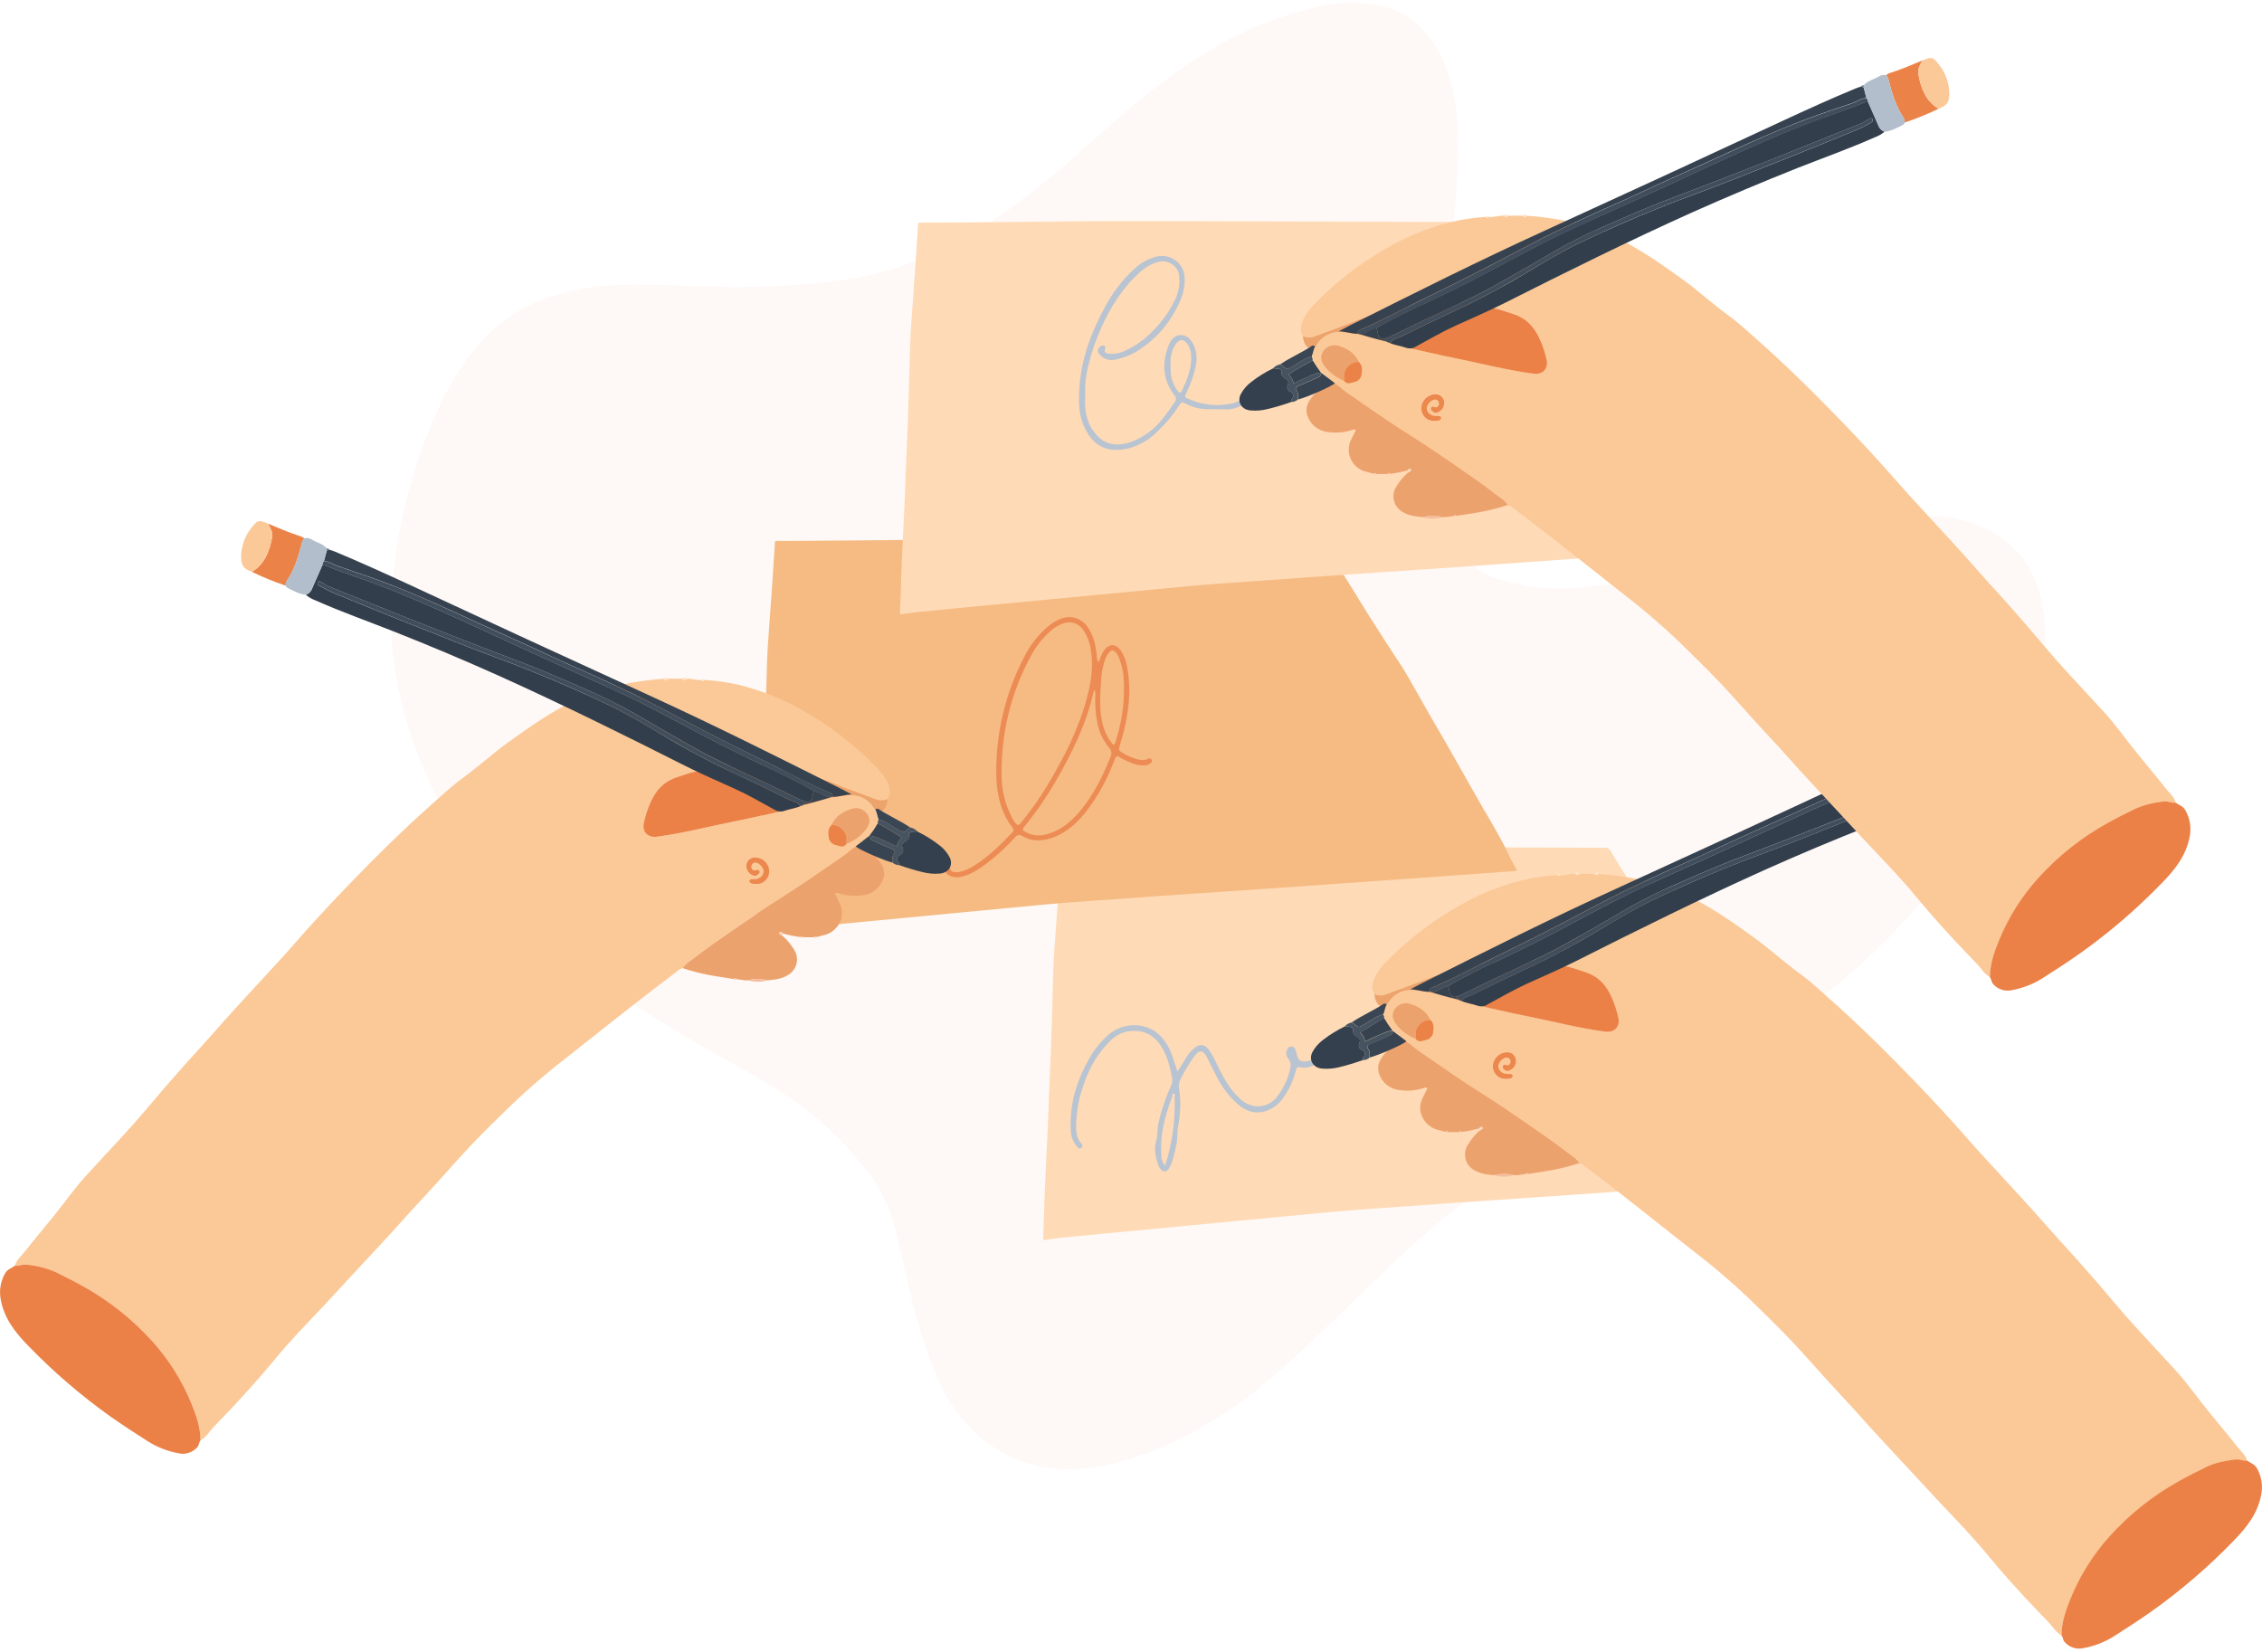 <svg width="575" height="420" viewBox="0 0 575 420" fill="none" xmlns="http://www.w3.org/2000/svg">
<g clip-path="url(#clip0_5947_30085)">
<g opacity="0.22">
<path opacity="0.22" d="M370.651 38.175C370.521 46.878 369.836 55.564 368.601 64.18C367.525 72.12 366.407 80.053 365.503 88.014C364.478 97.058 363.632 106.13 363.739 115.245C363.833 122.282 364.679 129.197 367.819 135.625C369.123 138.438 371.013 140.94 373.363 142.964C375.712 144.989 378.467 146.488 381.443 147.363C387.01 149.075 392.831 149.819 398.651 149.563C405.19 149.312 411.557 148.13 417.931 146.79C424.764 145.356 431.476 143.493 438.194 141.673C442.941 140.39 447.644 138.957 452.384 137.675C457.625 136.241 462.873 134.894 468.201 133.812C473.504 132.622 478.879 131.773 484.291 131.268C491.626 130.731 498.824 131.347 505.514 134.78C512.763 138.499 517.036 144.525 518.886 152.343C520.068 157.668 520.265 163.164 519.467 168.56C517.825 181.208 513.014 192.702 506.79 203.709C501.409 213.112 495.055 221.924 487.833 230.001C478.541 240.686 468.029 250.249 456.514 258.493C451.222 262.233 445.78 265.728 440.187 268.976C435.634 271.635 430.816 273.778 426.055 276.042C417.365 280.177 408.488 283.925 399.963 288.396C395.195 290.904 390.448 293.448 385.859 296.279C378.95 300.564 372.341 305.314 366.077 310.496C357.86 317.225 350.374 324.72 342.753 332.073C335.783 338.794 328.9 345.609 321.407 351.758C316.11 356.226 310.387 360.164 304.321 363.517C296.57 367.659 288.496 371.156 279.806 372.739C268.563 374.796 258.074 372.904 249.132 365.373C244.427 361.302 240.743 356.185 238.377 350.432C235.007 342.671 232.742 334.588 230.82 326.39C229.68 321.539 228.669 316.666 227.4 311.85C226.216 307.124 224.111 302.677 221.205 298.765C215.493 291.066 208.527 284.38 200.598 278.987C194.862 275.161 188.868 271.821 182.888 268.46C173.674 263.251 164.547 257.898 155.856 251.85C151.303 248.682 146.815 245.436 142.513 241.932C137.103 237.615 132.094 232.819 127.549 227.6C123.678 223.071 120.141 218.267 116.966 213.225C115.309 210.61 113.746 207.944 112.32 205.199C109.653 200.199 107.341 195.017 105.4 189.692C103.151 183.508 101.487 177.126 100.431 170.631C99.372 163.603 99.118 156.477 99.671 149.391C100.153 142.875 101.139 136.407 102.618 130.043C103.292 127.176 104.052 124.31 104.863 121.444C106.523 115.684 108.608 110.055 111.101 104.604C113.484 99.221 116.487 94.135 120.049 89.448C125.169 82.846 132.168 77.948 140.125 75.395C144.804 73.875 149.651 72.931 154.559 72.586C158.344 72.285 162.116 72.385 165.895 72.4C170.132 72.4 174.363 72.772 178.6 72.801C181.468 72.801 184.336 72.966 187.204 72.966C191.779 72.966 196.348 72.813 200.913 72.507C205.036 72.235 209.145 71.948 213.232 71.375C219.749 70.502 226.144 68.881 232.29 66.545C243.497 62.246 253.449 55.796 262.835 48.451C269.539 43.184 275.884 37.495 282.237 31.812C290.612 24.323 299.445 17.48 309.182 11.797C313.291 9.439 317.572 7.394 321.988 5.678C326.198 4.041 330.524 2.719 334.93 1.722C339.791 0.555 344.839 0.394 349.765 1.249C357.466 2.632 362.728 7.068 366.192 13.926C368.543 18.605 369.662 23.593 370.264 28.738C370.569 31.874 370.698 35.025 370.651 38.175Z" fill="#EB8045"/>
</g>
<path d="M269.596 218.628C269.596 218.628 269.754 216.478 269.754 216.056C269.754 215.633 270.27 215.626 271.066 215.683C271.862 215.74 311.405 215.375 315.349 215.296C319.292 215.217 407.678 215.525 408.288 215.525C408.897 215.525 409.292 216.013 409.865 217.102C410.439 218.191 417.752 229.721 418.749 231.434C419.746 233.146 428.07 246.146 428.981 247.371C429.891 248.596 437.169 261.746 437.965 262.943C438.761 264.139 449.308 282.914 449.961 283.96C450.613 285.007 454.851 292.258 455.761 294.365C456.672 296.472 458.192 298.994 458.264 299.181C458.335 299.367 458.264 299.532 457.962 299.589C457.661 299.647 402.824 303.566 399.074 303.796C395.324 304.025 345.298 307.429 338.58 308.095C331.862 308.762 271.375 314.459 269.675 314.681L265.567 315.24C265.395 315.24 265.137 315.326 265.165 314.566C265.194 313.806 265.495 306.899 265.466 305.967C265.438 305.035 266.528 283.666 266.528 282.19C266.528 280.714 267.13 267.565 267.173 266.053C267.216 264.541 267.775 247.149 267.775 245.938C267.775 244.727 268.385 236.013 268.492 234.909C268.6 233.806 269.596 219.273 269.596 218.628Z" fill="#FFDAB6"/>
<path d="M196.82 140.462C196.82 140.462 196.985 138.312 196.985 137.89C196.985 137.467 197.494 137.46 198.29 137.517C199.086 137.574 238.629 137.209 242.573 137.13C246.516 137.051 334.902 137.359 335.512 137.359C336.121 137.359 336.515 137.847 337.096 138.936C337.677 140.025 344.983 151.555 345.973 153.268C346.962 154.98 355.294 167.979 356.204 169.205C357.115 170.43 364.393 183.58 365.189 184.776C365.985 185.973 376.532 204.748 377.184 205.794C377.837 206.84 382.074 214.092 382.985 216.199C383.895 218.306 385.416 220.828 385.487 221.015C385.559 221.201 385.487 221.366 385.186 221.423C384.885 221.48 330.055 225.4 326.298 225.63C322.541 225.859 272.522 229.263 265.804 229.929C259.085 230.596 198.605 236.292 196.899 236.515L192.79 237.074C192.618 237.074 192.36 237.16 192.389 236.4C192.418 235.64 192.719 228.732 192.69 227.801C192.661 226.869 193.751 205.5 193.751 204.024C193.751 202.548 194.361 189.398 194.397 187.886C194.432 186.374 194.999 168.983 194.999 167.772C194.999 166.561 195.608 157.847 195.716 156.743C195.823 155.64 196.82 141.086 196.82 140.462Z" fill="#F5BB83"/>
<path d="M233.208 59.544C233.208 59.544 233.373 57.394 233.373 56.964C233.373 56.534 233.882 56.542 234.678 56.599C235.473 56.656 275.017 56.284 278.96 56.205C282.904 56.126 371.29 56.434 371.899 56.434C372.509 56.434 372.903 56.929 373.477 58.018C374.05 59.107 381.364 70.63 382.36 72.35C383.357 74.07 391.682 87.069 392.592 88.287C393.503 89.505 400.78 102.662 401.576 103.858C402.372 105.055 412.919 123.83 413.572 124.883C414.224 125.937 418.462 133.182 419.373 135.281C420.283 137.381 421.803 139.91 421.875 140.097C421.947 140.283 421.875 140.455 421.574 140.505C421.273 140.555 366.443 144.489 362.686 144.712C358.929 144.934 308.91 148.352 302.191 149.011C295.473 149.67 234.993 155.374 233.287 155.604L229.178 156.156C229.006 156.156 228.748 156.242 228.777 155.489C228.805 154.737 229.106 147.814 229.078 146.89C229.049 145.966 230.139 124.582 230.139 123.106C230.139 121.63 230.741 108.488 230.784 106.968C230.827 105.449 231.387 88.065 231.387 86.854C231.387 85.642 231.996 76.929 232.104 75.832C232.211 74.736 233.208 60.175 233.208 59.544Z" fill="#FFDAB6"/>
<path d="M299.302 272.437C300.227 271.004 300.966 269.822 301.668 268.647C302.217 267.772 302.914 266.999 303.726 266.361C305.002 265.3 306.293 265.501 307.268 266.841C307.95 267.826 308.545 268.869 309.046 269.958C310.624 273.204 312.215 276.465 314.876 279.002C315.967 280.194 317.435 280.975 319.034 281.216C320.154 281.348 321.289 281.167 322.312 280.693C323.335 280.218 324.206 279.469 324.828 278.529C326.384 276.462 327.465 274.08 327.997 271.549C328.106 271.173 328.127 270.776 328.057 270.391C327.987 270.006 327.829 269.642 327.595 269.327C327.043 268.611 326.67 267.729 327.223 266.769C327.307 266.557 327.454 266.376 327.643 266.248C327.832 266.12 328.055 266.052 328.284 266.053C328.485 266.062 328.679 266.128 328.845 266.242C329.011 266.356 329.142 266.513 329.223 266.698C329.439 267.164 329.588 267.659 329.668 268.167C329.99 269.535 330.6 269.951 331.983 269.836C332.156 269.832 332.327 269.806 332.493 269.757C333.116 269.542 333.819 269.299 333.991 270.216C334.142 270.99 333.403 271.047 332.865 271.241C332.269 271.446 331.631 271.5 331.008 271.398C329.668 271.191 329.617 271.183 329.316 272.502C328.733 274.727 327.762 276.833 326.448 278.722C325.464 280.34 323.982 281.597 322.225 282.305C319.421 283.394 316.933 282.656 314.725 280.793C312.495 278.834 310.666 276.461 309.34 273.806C308.509 272.237 307.741 270.632 306.938 269.041C306.744 268.563 306.464 268.123 306.114 267.744C306.012 267.622 305.887 267.522 305.745 267.45C305.603 267.378 305.448 267.337 305.289 267.327C305.131 267.318 304.972 267.341 304.823 267.395C304.673 267.45 304.537 267.534 304.422 267.643C304.068 267.933 303.757 268.271 303.497 268.647C302.221 270.475 301.076 272.391 300.069 274.379C299.714 275.101 299.588 275.914 299.711 276.708C300.182 279.824 300.114 282.996 299.51 286.089C299.123 287.758 299.424 289.507 298.994 291.198C298.69 292.767 298.28 294.313 297.768 295.827C297.591 296.313 297.35 296.774 297.051 297.196C296.95 297.372 296.805 297.519 296.631 297.622C296.456 297.726 296.258 297.782 296.055 297.787C295.853 297.791 295.652 297.743 295.474 297.647C295.295 297.551 295.144 297.41 295.036 297.239C294.762 296.947 294.55 296.604 294.412 296.228C293.803 294.258 293.279 292.251 293.882 290.188C294.355 288.575 294.104 286.898 294.534 285.265C295.286 282.093 296.332 278.998 297.66 276.02C297.947 275.519 298.063 274.938 297.99 274.365C297.452 271.305 296.764 268.324 294.957 265.687C292.863 262.627 289.938 261.617 286.439 262.247C284.792 262.621 283.294 263.477 282.137 264.705C279.342 267.515 277.203 270.906 275.87 274.637C274.494 278.095 273.713 281.761 273.561 285.48C273.504 287.235 273.483 289.177 274.852 290.675C275.211 291.062 275.325 291.499 274.852 291.857C274.379 292.216 274.135 291.821 273.827 291.535C272.753 290.319 272.168 288.749 272.185 287.128C271.869 280.578 273.748 274.58 276.974 268.962C278.285 266.615 280.015 264.529 282.08 262.806C285.579 259.94 291.178 259.775 294.663 263.043C296.1 264.455 297.196 266.175 297.868 268.073C298.363 269.413 298.75 270.768 299.302 272.437ZM297.976 278.744C297.904 278.966 297.854 279.188 297.768 279.396C296.04 283.917 294.9 288.539 295.194 293.427C295.15 294.487 295.5 295.525 296.176 296.343C297.991 290.687 298.806 284.758 298.585 278.822C298.585 278.536 298.85 278.106 298.406 278.034C297.961 277.962 297.99 278.421 297.968 278.744H297.976Z" fill="#B8C4D1"/>
<path d="M279.075 168.288C279.606 167.872 279.598 167.377 279.792 166.976C280.011 166.449 280.272 165.941 280.574 165.457C281.936 163.529 283.678 163.551 284.976 165.507C285.738 166.727 286.259 168.082 286.51 169.499C287.256 173.566 287.256 177.735 286.51 181.803C286.081 184.404 285.465 186.971 284.668 189.484C284.302 190.66 284.352 190.774 285.385 191.412C286.316 191.983 287.309 192.444 288.346 192.788C289.493 193.168 290.648 193.505 291.845 192.903C291.914 192.85 291.994 192.814 292.078 192.796C292.163 192.778 292.251 192.779 292.335 192.799C292.419 192.819 292.498 192.857 292.566 192.911C292.634 192.965 292.689 193.033 292.727 193.11C292.805 193.267 292.824 193.446 292.779 193.615C292.734 193.784 292.629 193.931 292.483 194.028C292.217 194.247 291.908 194.41 291.576 194.506C291.245 194.602 290.897 194.629 290.554 194.587C288.654 194.587 286.969 193.748 285.356 192.946C285.048 192.795 284.761 192.594 284.467 192.422C284.391 192.355 284.298 192.309 284.199 192.289C284.099 192.268 283.996 192.273 283.899 192.304C283.802 192.335 283.715 192.391 283.646 192.466C283.578 192.54 283.529 192.632 283.506 192.731C283.219 193.447 282.961 194.121 282.667 194.802C280.941 199.119 278.596 203.162 275.705 206.805C273.332 209.671 270.578 212.064 266.922 213.161C264.527 213.877 262.139 213.877 259.945 212.573C259.013 212.007 258.511 212.308 257.923 212.967C255.691 215.433 253.23 217.681 250.574 219.682C248.624 221.115 246.616 222.434 244.185 222.921C243.22 223.158 242.201 223.038 241.317 222.584C240.9 222.382 240.568 222.038 240.382 221.614C240.195 221.19 240.166 220.713 240.299 220.269C240.329 220.128 240.404 220 240.513 219.905C240.621 219.809 240.757 219.751 240.901 219.739C240.974 219.733 241.047 219.742 241.116 219.766C241.185 219.789 241.248 219.827 241.302 219.876C241.356 219.925 241.399 219.985 241.429 220.051C241.459 220.118 241.474 220.189 241.475 220.262C241.511 220.778 241.511 221.308 242.099 221.559C242.634 221.773 243.221 221.82 243.784 221.695C245.191 221.398 246.525 220.829 247.713 220.019C251.334 217.74 254.353 214.759 257.271 211.67C257.615 211.305 257.809 210.954 257.429 210.481C253.922 205.973 253.169 200.663 253.255 195.203C253.379 185.302 255.851 175.572 260.469 166.811C261.941 163.866 264.009 161.257 266.542 159.151C267.461 158.373 268.506 157.757 269.632 157.331C270.861 156.81 272.237 156.748 273.508 157.156C274.779 157.564 275.862 158.414 276.558 159.552C277.992 161.587 278.473 163.938 278.774 166.346C278.759 167.006 278.861 167.663 279.075 168.288ZM258.798 209.771C259.18 209.588 259.499 209.297 259.716 208.933C262.15 205.966 264.357 202.821 266.319 199.524C270.55 192.473 274.257 185.192 276.358 177.195C277.369 173.354 277.971 169.463 277.318 165.478C277.103 163.533 276.409 161.672 275.296 160.061C274.758 159.274 273.97 158.691 273.059 158.406C272.149 158.121 271.169 158.151 270.277 158.492C269.03 158.933 267.887 159.629 266.922 160.534C264.907 162.332 263.235 164.481 261.989 166.876C256.943 176.191 254.404 186.655 254.618 197.245C254.61 200.816 255.456 204.336 257.084 207.514C257.543 208.352 257.923 209.313 258.798 209.771ZM278.294 175.482C278.208 175.561 278.078 175.625 278.057 175.711C276.171 183.888 272.572 191.348 268.384 198.557C266.067 202.583 263.429 206.417 260.497 210.022C259.78 210.889 259.838 211.061 260.77 211.556C262.245 212.361 263.967 212.591 265.602 212.201C269.302 211.362 272.056 209.134 274.458 206.317C277.971 202.14 280.337 197.324 282.345 192.294C282.508 191.939 282.559 191.543 282.492 191.159C282.424 190.775 282.24 190.421 281.965 190.144C280.457 188.331 279.424 186.171 278.96 183.859C278.533 181.667 278.348 179.435 278.408 177.202C278.518 176.628 278.478 176.036 278.294 175.482ZM282.983 189.363C283.571 189.055 283.542 188.646 283.642 188.352C285.227 183.436 285.916 178.276 285.679 173.117C285.616 171.171 285.231 169.248 284.539 167.428C284.332 166.83 284.008 166.279 283.585 165.808C282.968 165.192 282.581 165.185 281.986 165.808C281.426 166.464 281.017 167.234 280.789 168.065C280.23 169.812 279.921 171.629 279.871 173.461C279.634 177.123 279.405 180.785 280.38 184.389C280.866 186.22 281.755 187.92 282.983 189.363Z" fill="#ED8B54"/>
<path d="M275.87 100.619C275.727 103.249 275.87 105.872 277.154 108.287C279.591 112.852 283.248 113.862 287.514 112.343C290.647 111.195 293.393 109.188 295.437 106.553C296.563 105.17 297.588 103.737 298.607 102.253C298.83 102 298.944 101.67 298.925 101.333C298.907 100.997 298.756 100.681 298.506 100.455C295.545 96.535 295.301 92.249 297.072 87.799C297.596 86.474 298.506 85.17 300.141 85.162C301.776 85.155 302.787 86.323 303.454 87.757C304.191 89.382 304.373 91.206 303.97 92.945C303.497 95.297 302.713 97.577 301.639 99.724C301.059 100.892 301.044 100.97 302.249 101.472C305.721 103.009 309.596 103.383 313.298 102.54C314.534 102.255 315.663 101.623 316.553 100.72C317.118 100.237 317.717 99.796 318.346 99.401C318.397 99.35 318.457 99.309 318.523 99.282C318.59 99.254 318.661 99.24 318.733 99.24C318.805 99.24 318.876 99.254 318.943 99.282C319.009 99.309 319.07 99.35 319.12 99.401C319.222 99.506 319.279 99.646 319.279 99.792C319.279 99.938 319.222 100.078 319.12 100.182C318.71 100.662 318.269 101.114 317.801 101.537C316.03 103.084 314.065 104.145 311.613 104.059C310.122 104.002 308.63 104.016 307.139 104.023C305.194 104.045 303.274 103.59 301.546 102.697C300.399 102.11 300.32 102.103 299.653 103.199C298.138 105.546 296.336 107.696 294.29 109.598C292.348 111.633 289.901 113.116 287.199 113.898C282.388 115.123 278.459 114.134 275.978 109.262C275.002 107.348 274.44 105.251 274.329 103.106C274.204 100.425 274.353 97.738 274.773 95.087C275.655 89.061 277.935 83.572 280.76 78.283C282.712 74.513 285.314 71.117 288.446 68.251C289.957 66.853 291.782 65.838 293.767 65.291C294.618 65.038 295.516 64.986 296.39 65.139C297.264 65.292 298.092 65.645 298.806 66.172C299.521 66.699 300.103 67.384 300.508 68.173C300.912 68.963 301.128 69.836 301.138 70.723C301.295 73.855 300.148 76.506 298.678 79.129C296.568 83.01 293.537 86.314 289.852 88.752C287.957 90.056 285.818 90.963 283.564 91.418C282.808 91.612 282.013 91.58 281.276 91.325C280.539 91.07 279.893 90.604 279.419 89.985C279.301 89.858 279.212 89.706 279.157 89.541C279.102 89.377 279.083 89.202 279.1 89.029C279.118 88.857 279.172 88.689 279.259 88.539C279.346 88.389 279.464 88.259 279.606 88.158C279.739 88.004 279.919 87.898 280.118 87.855C280.317 87.812 280.525 87.836 280.71 87.921C281.104 88.122 280.982 88.473 280.882 88.817C280.624 89.634 281.183 89.835 281.793 89.899C283.227 90.039 284.674 89.792 285.98 89.183C288.639 87.957 291.043 86.241 293.064 84.123C295.463 81.738 297.421 78.948 298.85 75.882C299.695 73.991 299.986 71.899 299.689 69.849C299.431 67.556 296.821 65.972 294.52 66.552C292.746 67.033 291.118 67.944 289.78 69.204C285.349 73.174 282.252 78.068 279.878 83.478C278.478 86.613 277.372 89.871 276.573 93.21C275.98 95.632 275.744 98.129 275.87 100.619ZM297.596 93.052C297.596 93.418 297.553 94.055 297.596 94.679C297.722 96.34 298.308 97.932 299.288 99.279C299.596 99.709 300.041 100.154 300.435 99.337C301.826 96.37 303.095 93.367 302.751 89.978C302.682 88.999 302.323 88.064 301.718 87.291C300.822 86.201 299.94 86.194 299.022 87.291C298.745 87.655 298.505 88.047 298.305 88.459C297.648 89.895 297.402 91.485 297.596 93.052Z" fill="#B8C4D1"/>
<path d="M356.204 264.118C356.023 263.515 355.621 263.003 355.078 262.685C354.634 262.334 354.232 261.968 353.809 261.567C353.073 260.906 352.511 260.073 352.174 259.143C351.836 258.213 351.733 257.215 351.873 256.235C352.239 255.734 352.59 255.239 352.978 254.731C353.639 253.689 354.58 252.852 355.692 252.317C356.805 251.781 358.045 251.567 359.273 251.699C361.137 251.859 362.985 252.163 364.801 252.609C367.669 253.326 370.487 254.222 373.319 255.046C378.446 256.185 383.551 257.403 388.699 258.435C395.152 259.725 401.483 261.388 408.001 262.248C410.317 262.556 411.837 261.022 411.349 258.758C410.98 257.082 410.456 255.444 409.786 253.863C408.431 250.603 406.33 248.181 402.788 247.077C400.766 246.447 398.838 245.587 396.679 245.529C396.558 245.422 396.443 245.236 396.307 245.207C393.287 244.624 390.23 244.265 387.158 244.132C379.282 244.24 371.48 245.656 364.07 248.324C360.27 249.886 356.376 251.226 352.533 252.688C352.035 252.908 351.496 253.021 350.952 253.021C350.408 253.021 349.869 252.908 349.371 252.688C348.374 251.112 348.926 249.564 349.636 248.131C350.246 246.959 351.026 245.884 351.952 244.942C357.266 239.414 363.329 234.657 369.964 230.811C375.369 227.574 381.234 225.175 387.358 223.695C390.186 223.041 393.065 222.631 395.962 222.469C396.206 222.792 396.436 222.77 396.679 222.469C397.963 222.613 399.189 222.075 400.465 222.161C400.516 222.254 400.59 222.331 400.681 222.385C400.772 222.439 400.876 222.468 400.981 222.468C401.087 222.468 401.191 222.439 401.282 222.385C401.373 222.331 401.447 222.254 401.498 222.161H405.284C405.334 222.254 405.409 222.331 405.5 222.385C405.59 222.439 405.694 222.468 405.8 222.468C405.905 222.468 406.009 222.439 406.1 222.385C406.191 222.331 406.265 222.254 406.316 222.161C413.881 222.756 421.237 224.11 428.206 227.349C434.538 230.295 440.18 234.25 445.802 238.306C449.846 241.223 453.503 244.605 457.539 247.529C460.171 249.435 462.558 251.685 464.996 253.849C472.597 260.571 479.795 267.708 486.829 275.01C491.554 279.919 496.186 284.914 500.653 290.059C503.098 292.861 505.672 295.576 508.16 298.314C512.462 302.986 516.764 307.63 520.959 312.431C523.261 315.061 525.648 317.605 527.979 320.206C531.325 323.951 534.616 327.756 537.852 331.621C539.802 333.943 541.831 336.2 543.875 338.443C546.951 341.833 550.105 345.151 553.196 348.547C556.064 351.736 558.538 355.255 561.226 358.58C563.743 361.697 566.331 364.749 568.812 367.895C569.687 368.999 570.87 369.916 571.229 371.385C570.239 371.55 569.336 370.962 568.361 371.091C565.808 371.442 563.277 371.808 560.925 372.983C558.573 374.158 556.107 375.369 553.755 376.695C547.193 380.341 541.278 385.043 536.246 390.611C532.062 395.256 528.714 400.59 526.351 406.376C525.11 409.408 524.013 412.453 524.035 415.785C523.117 415.2 522.324 414.438 521.705 413.542C520.615 412.21 519.389 411.006 518.198 409.773C513.559 404.943 509.078 399.977 504.826 394.803C503.048 392.654 501.162 390.561 499.262 388.497C497.018 386.054 494.688 383.689 492.429 381.253C487.768 376.236 483.108 371.17 478.419 366.154C474.748 362.227 471.249 358.15 467.549 354.237C463.39 349.823 459.468 345.194 455.302 340.786C451.882 337.203 448.276 333.721 444.719 330.224C440.08 325.818 435.204 321.667 430.114 317.791C424.325 313.214 418.534 308.645 412.74 304.082C409.277 301.367 405.757 298.715 402.258 296.049C402.011 295.909 401.749 295.798 401.476 295.72C400.759 294.523 399.469 293.871 398.407 293.033C395.138 290.453 391.667 288.138 388.255 285.752C384.512 283.136 380.733 280.564 376.861 278.142C371.39 274.716 366.106 270.976 360.807 267.343C359.266 266.246 357.997 264.799 356.204 264.118ZM363.611 259.274C362.571 256.973 360.635 255.791 358.334 255.117C357.627 254.915 356.874 254.945 356.186 255.203C355.498 255.462 354.911 255.934 354.512 256.551C353.702 257.812 353.91 258.994 354.763 260.191C356.055 261.932 357.812 263.273 359.832 264.061C360.592 265.1 361.539 264.612 362.449 264.369C362.901 264.29 363.319 264.077 363.647 263.757C363.976 263.438 364.201 263.026 364.292 262.577C364.486 261.438 364.6 260.227 363.611 259.274ZM382.855 270.739C382.518 270.625 382.138 270.517 381.995 270.961C381.852 271.406 382.167 271.678 382.475 271.957C382.605 272.069 382.76 272.145 382.926 272.18C383.093 272.215 383.266 272.208 383.429 272.158C384.004 272.003 384.508 271.655 384.857 271.172C385.205 270.689 385.377 270.101 385.343 269.507C385.293 268.959 385.034 268.452 384.62 268.09C384.207 267.727 383.67 267.537 383.121 267.558C382.373 267.573 381.648 267.815 381.041 268.251C380.435 268.688 379.974 269.298 379.722 270.001C379.496 270.595 379.454 271.242 379.599 271.86C379.745 272.478 380.072 273.039 380.539 273.469C381.457 274.365 382.69 274.401 383.895 274.243C384.061 274.2 384.214 274.116 384.34 274C384.439 273.941 384.513 273.848 384.547 273.738C384.581 273.628 384.574 273.51 384.526 273.405C384.491 273.332 384.44 273.267 384.379 273.214C384.317 273.161 384.245 273.121 384.168 273.097C383.658 273.04 383.128 273.097 382.626 272.997C382.142 272.919 381.702 272.672 381.385 272.299C381.068 271.925 380.895 271.451 380.898 270.961C380.999 270.49 381.222 270.054 381.544 269.696C381.866 269.338 382.276 269.07 382.734 268.919C382.93 268.869 383.136 268.878 383.327 268.944C383.519 269.01 383.686 269.131 383.809 269.292C383.927 269.456 383.996 269.65 384.008 269.852C384.019 270.054 383.973 270.255 383.874 270.431C383.833 270.524 383.773 270.606 383.698 270.674C383.623 270.742 383.535 270.793 383.438 270.824C383.342 270.855 383.241 270.865 383.14 270.855C383.04 270.844 382.943 270.812 382.855 270.761V270.739Z" fill="#FBC998"/>
<path d="M524.035 415.742C524.035 412.41 525.111 409.365 526.351 406.333C528.714 400.547 532.062 395.213 536.246 390.568C541.268 384.995 547.173 380.286 553.727 376.631C556.071 375.305 558.473 374.101 560.897 372.919C563.32 371.736 565.78 371.378 568.332 371.027C569.329 370.898 570.232 371.485 571.2 371.321C572.025 371.915 573.093 372.216 573.645 373.162C574.838 375.187 575.256 377.575 574.821 379.884C573.953 384.707 571.093 388.354 567.766 391.729C561.387 398.326 554.414 404.323 546.936 409.644C543.803 411.837 540.591 413.944 537.379 415.979C535.052 417.439 532.471 418.45 529.771 418.96C528.881 419.194 527.942 419.172 527.063 418.897C526.184 418.622 525.4 418.105 524.802 417.405C524.358 416.889 524.444 416.222 524.035 415.742Z" fill="#EB8146"/>
<path d="M356.205 264.118C357.997 264.799 359.266 266.268 360.808 267.3C366.128 270.947 371.391 274.673 376.862 278.099C380.734 280.521 384.512 283.115 388.255 285.709C391.668 288.095 395.138 290.41 398.408 292.99C399.469 293.828 400.724 294.48 401.477 295.677C398.709 296.605 395.866 297.291 392.98 297.726C391.474 298.02 389.94 298.199 388.42 298.443C388.169 298.149 387.939 298.192 387.703 298.5C386.778 298.536 385.882 298.873 384.942 298.765C383.257 298.328 381.487 298.328 379.801 298.765C377.944 298.572 376.102 298.407 374.481 297.332C373.977 297.005 373.542 296.581 373.203 296.086C372.863 295.59 372.624 295.032 372.501 294.444C372.378 293.856 372.372 293.249 372.484 292.659C372.596 292.069 372.824 291.507 373.155 291.005C373.933 289.679 374.918 288.486 376.073 287.472C376.223 287.399 376.366 287.316 376.503 287.221C376.711 287.07 377.105 286.898 376.847 286.612C376.589 286.325 376.238 286.526 376.03 286.848C374.567 287.259 373.077 287.564 371.57 287.758C371.319 287.457 371.09 287.5 370.853 287.809H368.136C367.928 287.508 367.705 287.45 367.419 287.744C366.644 287.536 365.87 287.343 365.103 287.113C362.45 286.318 359.833 282.929 361.582 279.231C361.998 278.357 362.435 277.504 362.866 276.644C362.73 276.563 362.576 276.514 362.418 276.503C362.26 276.492 362.101 276.518 361.955 276.58C359.996 277.255 357.902 277.444 355.853 277.131C354.529 277.017 353.278 276.477 352.288 275.592C351.298 274.707 350.621 273.525 350.361 272.223C350.21 271.206 350.429 270.168 350.978 269.299C352.275 267.099 354.283 265.659 356.205 264.118Z" fill="#ECA26D"/>
<path d="M373.319 255.06C370.451 254.236 367.669 253.34 364.801 252.624C362.985 252.177 361.136 251.873 359.273 251.714C358.045 251.582 356.805 251.795 355.692 252.331C354.58 252.867 353.639 253.703 352.977 254.745C352.619 255.254 352.26 255.748 351.873 256.25C350.088 255.741 349.521 254.379 349.378 252.717C349.875 252.936 350.412 253.05 350.955 253.05C351.499 253.05 352.036 252.936 352.533 252.717C356.376 251.284 360.269 249.915 364.069 248.353C371.479 245.685 379.282 244.268 387.157 244.161C390.229 244.293 393.287 244.653 396.306 245.236C396.443 245.236 396.557 245.451 396.679 245.558C396.636 245.787 396.586 246.074 396.335 246.095C395.267 246.269 394.216 246.535 393.194 246.891C386.641 248.686 380.279 251.12 374.201 254.157C373.806 254.336 373.297 254.458 373.319 255.06Z" fill="#ECA36C"/>
<path d="M379.83 298.744C381.516 298.307 383.285 298.307 384.971 298.744C383.296 299.26 381.505 299.26 379.83 298.744Z" fill="#F4BD9D"/>
<path d="M376.022 286.848C376.23 286.526 376.56 286.311 376.84 286.612C377.119 286.913 376.704 287.07 376.496 287.221C376.359 287.316 376.215 287.399 376.065 287.472L376.022 286.848Z" fill="#F7D7C0"/>
<path d="M401.497 222.09C401.447 222.182 401.372 222.26 401.281 222.314C401.19 222.367 401.087 222.396 400.981 222.396C400.875 222.396 400.772 222.367 400.681 222.314C400.59 222.26 400.515 222.182 400.465 222.09C400.802 221.688 401.117 221.681 401.497 222.09Z" fill="#FDE5CE"/>
<path d="M406.316 222.111C406.265 222.204 406.19 222.281 406.1 222.335C406.009 222.389 405.905 222.417 405.799 222.417C405.694 222.417 405.59 222.389 405.499 222.335C405.408 222.281 405.334 222.204 405.283 222.111C405.334 222.018 405.408 221.941 405.499 221.887C405.59 221.833 405.694 221.805 405.799 221.805C405.905 221.805 406.009 221.833 406.1 221.887C406.19 221.941 406.265 222.018 406.316 222.111Z" fill="#FDE5CE"/>
<path d="M396.68 222.426C396.465 222.756 396.235 222.777 395.963 222.426C396.214 222.125 396.443 222.104 396.68 222.426Z" fill="#FDE5CE"/>
<path d="M367.418 287.744C367.676 287.45 367.898 287.508 368.135 287.809C367.855 288.138 367.633 288.052 367.418 287.744Z" fill="#F4CDB0"/>
<path d="M370.867 287.809C371.075 287.5 371.305 287.457 371.584 287.758C371.348 288.059 371.125 288.138 370.867 287.809Z" fill="#F4CDB0"/>
<path d="M387.731 298.486C387.939 298.178 388.169 298.135 388.448 298.428C388.212 298.729 387.99 298.772 387.731 298.486Z" fill="#F4CDB0"/>
<path d="M373.319 255.06C373.319 254.451 373.807 254.343 374.201 254.143C380.291 251.104 386.665 248.67 393.231 246.877C394.253 246.521 395.303 246.255 396.371 246.081C396.622 246.081 396.672 245.773 396.715 245.544C398.866 245.601 400.802 246.461 402.824 247.092C406.366 248.195 408.467 250.617 409.822 253.878C410.493 255.458 411.016 257.096 411.385 258.772C411.873 261.036 410.353 262.57 408.037 262.262C401.519 261.402 395.131 259.739 388.735 258.45C383.551 257.418 378.446 256.199 373.319 255.06Z" fill="#EB8146"/>
<path d="M359.832 264.089C357.812 263.302 356.055 261.96 354.763 260.22C353.91 259.023 353.702 257.841 354.512 256.579C354.911 255.962 355.498 255.49 356.186 255.232C356.874 254.974 357.627 254.944 358.334 255.146C360.635 255.82 362.571 257.002 363.611 259.302C362.867 259.302 362.138 259.517 361.514 259.923C360.89 260.329 360.398 260.908 360.098 261.588C359.674 262.341 359.94 263.251 359.832 264.089Z" fill="#ECA26C"/>
<path d="M382.856 270.761C382.944 270.806 383.041 270.832 383.14 270.838C383.239 270.844 383.338 270.829 383.431 270.795C383.524 270.761 383.609 270.707 383.68 270.638C383.751 270.57 383.808 270.487 383.845 270.395C383.944 270.219 383.991 270.018 383.979 269.816C383.968 269.614 383.899 269.42 383.781 269.256C383.658 269.095 383.49 268.974 383.299 268.908C383.108 268.842 382.901 268.833 382.705 268.883C382.248 269.034 381.837 269.302 381.515 269.66C381.193 270.018 380.971 270.455 380.87 270.926C380.867 271.415 381.04 271.89 381.357 272.263C381.674 272.636 382.114 272.884 382.598 272.961C383.1 273.047 383.63 273.004 384.139 273.061C384.217 273.085 384.289 273.125 384.35 273.178C384.412 273.231 384.462 273.296 384.498 273.369C384.546 273.474 384.553 273.592 384.519 273.702C384.484 273.812 384.41 273.905 384.311 273.964C384.185 274.08 384.033 274.164 383.867 274.208C382.655 274.365 381.429 274.329 380.511 273.434C380.044 273.003 379.717 272.443 379.571 271.825C379.425 271.206 379.468 270.559 379.694 269.965C379.946 269.262 380.406 268.652 381.013 268.216C381.62 267.779 382.345 267.537 383.092 267.522C383.653 267.494 384.201 267.686 384.622 268.057C385.043 268.428 385.302 268.948 385.344 269.507C385.393 270.107 385.232 270.705 384.888 271.199C384.543 271.694 384.038 272.053 383.458 272.215C383.295 272.265 383.122 272.273 382.955 272.238C382.789 272.202 382.634 272.126 382.504 272.015C382.196 271.757 381.845 271.484 382.024 271.019C382.203 270.553 382.519 270.646 382.856 270.761Z" fill="#EC874D"/>
<path d="M359.832 264.089C359.94 263.251 359.674 262.369 360.097 261.56C360.398 260.879 360.89 260.301 361.514 259.895C362.138 259.489 362.866 259.273 363.611 259.274C364.6 260.227 364.485 261.424 364.292 262.606C364.201 263.055 363.976 263.466 363.647 263.786C363.318 264.106 362.901 264.319 362.449 264.397C361.539 264.641 360.592 265.128 359.832 264.089Z" fill="#EB8247"/>
<path d="M497.241 200.771C496.495 201.392 495.645 201.877 494.731 202.204C488.278 205.07 481.689 207.399 475.157 209.972C466.122 213.536 457.172 217.305 448.304 221.28C432.243 228.517 416.476 236.328 400.745 244.268C396.672 246.318 392.485 248.116 388.334 250.001C384.835 251.585 381.522 253.519 378.152 255.354C377.775 255.604 377.345 255.763 376.895 255.818C376.446 255.873 375.99 255.822 375.564 255.669C374.252 255.182 372.825 255.053 371.534 254.48C372.251 253.34 373.542 253.276 374.596 252.745C379.952 250.022 385.423 247.529 390.85 244.942C393.79 243.509 396.658 241.982 399.533 240.434C401.651 239.302 403.74 238.108 405.8 236.851C410.403 234.078 414.999 231.283 419.839 228.969C423.281 227.306 426.773 225.715 430.286 224.182C436.467 221.483 442.719 218.968 449.043 216.636C456.12 214.021 463.104 211.176 470.116 208.417C476.813 205.78 483.467 203.035 490.128 200.305C491.239 199.854 492.279 199.259 493.361 198.707C493.813 198.478 494.48 198.127 494.222 197.618C493.899 196.987 493.318 197.575 492.903 197.768C492.487 197.962 492.042 198.363 491.576 198.549C485.486 201.019 479.392 203.475 473.292 205.916C469.158 207.564 465.013 209.198 460.859 210.817C455.589 212.874 450.334 214.952 445.035 216.916C438.761 219.252 432.616 221.882 426.514 224.598C422.14 226.455 417.878 228.568 413.752 230.925C409.765 233.28 405.755 235.593 401.72 237.862C398.788 239.517 395.862 241.215 392.822 242.663C389.517 244.239 386.254 245.909 382.913 247.407C378.948 249.191 375.069 251.176 371.154 253.068C370.839 253.199 370.516 253.309 370.186 253.398C369.984 253.454 369.771 253.463 369.565 253.423C369.358 253.384 369.164 253.297 368.997 253.17C368.829 253.043 368.694 252.879 368.6 252.691C368.507 252.503 368.458 252.296 368.458 252.086C368.37 251.603 368.258 251.125 368.121 250.653C372.182 248.323 376.358 246.2 380.633 244.29C385.91 241.782 391.166 239.23 396.321 236.5C402.387 233.297 408.374 229.943 414.562 226.991C420.75 224.039 427.239 221.179 433.577 218.284C438.775 215.912 443.988 213.562 449.172 211.161C455.295 208.295 461.419 205.507 467.606 202.82C472.69 200.606 477.817 198.521 483.051 196.701C486.019 195.669 488.995 194.658 491.892 193.44C492.257 193.277 492.653 193.197 493.053 193.204C493.921 195.174 494.781 197.152 495.649 199.123C495.772 199.5 495.979 199.845 496.254 200.13C496.53 200.416 496.867 200.635 497.241 200.771Z" fill="#323E4C"/>
<path d="M363.303 252.144C361.704 252.144 360.169 251.556 358.506 251.499C359.445 251.011 360.37 250.503 361.317 250.03C377.686 241.796 394.07 233.584 410.74 225.973C430.917 216.763 451.053 207.471 471.148 198.098C477.35 195.196 483.596 192.365 489.913 189.757C490.336 189.585 490.773 189.456 491.21 189.305L491.927 189.484L492.644 192.172C491.282 192.243 490.207 193.103 488.966 193.519C484.951 194.852 480.95 196.228 476.992 197.711C472.331 199.452 467.778 201.444 463.233 203.444C460.307 204.748 457.41 206.117 454.499 207.442C449.66 209.649 444.805 211.828 439.973 214.035C436.796 215.468 433.656 217.009 430.458 218.413C424.856 220.879 419.299 223.437 413.787 226.088C408.317 228.725 402.996 231.649 397.619 234.458C391.073 237.89 384.426 241.129 377.793 244.404C373.491 246.554 369.254 248.84 364.823 250.739C364.22 251.026 363.31 251.126 363.303 252.144Z" fill="#36424F"/>
<path d="M363.303 252.144C363.303 251.126 364.221 251.026 364.837 250.76C369.268 248.862 373.491 246.554 377.808 244.426C384.44 241.151 391.087 237.912 397.633 234.479C403.011 231.67 408.331 228.747 413.802 226.11C419.273 223.473 424.872 220.9 430.472 218.435C433.67 217.002 436.811 215.504 439.987 214.056C444.82 211.849 449.674 209.671 454.514 207.464C457.425 206.138 460.322 204.769 463.247 203.465C467.793 201.444 472.346 199.452 477.006 197.732C480.964 196.249 484.965 194.866 488.98 193.54C490.221 193.125 491.296 192.265 492.659 192.193C492.789 192.33 492.892 192.492 492.959 192.67C493.027 192.847 493.059 193.035 493.053 193.225C492.653 193.218 492.257 193.299 491.892 193.462C489.023 194.68 486.019 195.69 483.051 196.722C477.817 198.549 472.69 200.627 467.606 202.842C461.419 205.529 455.295 208.345 449.172 211.183C443.988 213.583 438.775 215.934 433.577 218.306C427.239 221.172 420.857 224.039 414.562 227.013C408.267 229.986 402.373 233.319 396.321 236.522C391.166 239.252 385.91 241.803 380.633 244.311C376.363 246.214 372.192 248.331 368.135 250.653C367.308 250.834 366.524 251.175 365.827 251.656C365.109 252.097 364.249 252.246 363.425 252.072L363.303 252.144Z" fill="#404D5C"/>
<path d="M370.186 253.405C370.515 253.316 370.839 253.206 371.154 253.075C375.068 251.183 378.947 249.198 382.912 247.414C386.254 245.916 389.516 244.247 392.822 242.67C395.862 241.237 398.787 239.524 401.72 237.869C405.749 235.6 409.76 233.288 413.751 230.932C417.878 228.575 422.139 226.462 426.514 224.605C432.616 221.889 438.761 219.259 445.034 216.923C450.333 214.959 455.589 212.881 460.859 210.825C465.008 209.215 469.152 207.581 473.292 205.923C479.391 203.482 485.486 201.026 491.576 198.557C492.042 198.37 492.436 197.99 492.902 197.775C493.368 197.56 493.899 196.994 494.221 197.625C494.479 198.134 493.813 198.485 493.361 198.714C492.293 199.266 491.21 199.861 490.127 200.312C483.466 203.042 476.812 205.787 470.115 208.424C463.103 211.183 456.119 214.028 449.042 216.643C442.718 218.98 436.466 221.495 430.285 224.189C426.772 225.723 423.28 227.314 419.839 228.976C414.999 231.312 410.403 234.107 405.8 236.859C403.739 238.096 401.65 239.29 399.533 240.442C396.665 241.989 393.797 243.544 390.85 244.949C385.422 247.536 379.951 250.03 374.595 252.753C373.541 253.283 372.229 253.347 371.534 254.487L370.515 254.05L370.186 253.405Z" fill="#404D5C"/>
<path d="M510.956 194.938C508.164 196.285 505.29 197.458 502.352 198.449C502.406 198.052 502.325 197.648 502.123 197.303C500.172 194.436 499.183 191.168 498.322 187.865C498.251 187.308 497.999 186.789 497.605 186.389C498.06 186.048 498.58 185.804 499.133 185.672C501.764 184.798 504.317 183.723 506.862 182.634C506.303 183.737 505.579 184.784 505.83 186.138C506.518 189.692 507.687 192.924 510.956 194.938Z" fill="#EB8248"/>
<path d="M346.424 269.507C344.443 270.218 342.425 270.823 340.38 271.32C338.99 271.663 337.554 271.779 336.128 271.664C333.733 271.499 332.593 269.392 333.64 267.436C334.302 266.228 335.219 265.179 336.329 264.361C338.047 263.036 339.897 261.891 341.849 260.943C343.821 261.065 344.001 261.072 344.001 262.333C344.001 263.595 345.75 263.416 345.714 264.598C345.687 264.821 345.632 265.041 345.549 265.25C345.477 265.39 345.434 265.543 345.424 265.7C345.413 265.857 345.434 266.014 345.487 266.163C345.539 266.311 345.621 266.447 345.728 266.562C345.835 266.678 345.965 266.77 346.109 266.834C347.091 267.328 347.27 267.966 346.539 268.84C346.395 268.962 346.453 269.256 346.424 269.507Z" fill="#34404E"/>
<path d="M497.613 186.382C498.007 186.782 498.259 187.301 498.33 187.858C499.19 191.161 500.18 194.422 502.13 197.295C502.333 197.641 502.414 198.045 502.36 198.442C502.33 198.582 502.266 198.712 502.173 198.821C502.081 198.93 501.962 199.014 501.829 199.065C500.352 199.782 498.961 200.649 497.219 200.764C496.846 200.628 496.508 200.409 496.233 200.123C495.957 199.837 495.75 199.493 495.627 199.115C494.759 197.145 493.899 195.167 493.031 193.196C493.037 193.007 493.005 192.818 492.938 192.641C492.87 192.464 492.768 192.302 492.637 192.165L491.92 189.477L491.984 188.954C492.981 187.707 494.602 187.521 495.828 186.697C496.358 186.361 497 186.247 497.613 186.382Z" fill="#B2BECB"/>
<path d="M510.957 194.938C507.687 192.924 506.497 189.692 505.837 186.159C505.586 184.827 506.311 183.759 506.87 182.655C509.365 181.58 509.638 181.939 510.842 183.436C512.682 185.588 513.699 188.323 513.71 191.154C513.689 193.318 513.079 194.157 510.957 194.938Z" fill="#FBC898"/>
<path d="M346.424 269.507C346.424 269.284 346.424 268.991 346.517 268.84C347.234 267.966 347.069 267.328 346.087 266.834C345.943 266.77 345.814 266.678 345.707 266.562C345.6 266.447 345.518 266.311 345.465 266.163C345.413 266.014 345.392 265.857 345.402 265.7C345.413 265.543 345.456 265.39 345.528 265.25C345.61 265.041 345.666 264.821 345.693 264.598C345.693 263.416 343.958 263.674 343.979 262.333C344.001 260.993 343.821 261.065 341.828 260.943C342.289 260.42 342.913 260.067 343.599 259.94C343.753 260.012 343.9 260.098 344.037 260.198C345.37 261.359 345.327 261.287 346.826 260.42C348.324 259.553 349.816 258.328 351.622 257.898C351.802 258.214 351.886 258.574 351.866 258.937C349.715 259.89 347.865 261.259 345.743 262.52C346.377 263.151 346.826 263.944 347.041 264.813C347.937 264.376 348.69 263.967 349.471 263.645C350.905 263.043 352.339 262.212 353.96 262.076C354.017 262.3 353.991 262.537 353.887 262.744C353.783 262.951 353.608 263.113 353.394 263.201C352.72 263.494 352.053 263.824 351.379 264.118C350.332 264.569 349.278 264.999 348.231 265.451C347.622 265.723 347.277 266.088 347.808 266.755C348.339 267.421 348.052 268.188 348.116 268.905C347.65 269.314 347.044 269.529 346.424 269.507Z" fill="#465361"/>
<path d="M348.152 268.855C348.087 268.138 348.36 267.35 347.843 266.705C347.327 266.06 347.657 265.673 348.266 265.401C349.313 264.949 350.367 264.519 351.414 264.068C352.088 263.774 352.755 263.444 353.429 263.15C353.643 263.063 353.818 262.9 353.922 262.694C354.026 262.487 354.052 262.25 353.995 262.025L357.523 264.72C356.491 265.623 350.453 268.26 348.152 268.855Z" fill="#384452"/>
<path d="M353.982 262.011C352.354 262.147 350.963 262.978 349.493 263.58C348.712 263.903 347.959 264.297 347.062 264.748C346.848 263.88 346.399 263.087 345.765 262.455C347.916 261.23 349.758 259.861 351.888 258.872C352.511 259.967 353.211 261.015 353.982 262.011Z" fill="#36424F"/>
<path d="M351.643 257.869C349.837 258.299 348.41 259.489 346.847 260.392C345.284 261.294 345.413 261.33 344.057 260.169C343.92 260.069 343.774 259.983 343.62 259.911C346.216 258.141 349.141 256.945 351.737 255.189C352.052 254.974 352.368 255.519 352.633 255.125C352.038 255.934 352.045 256.981 351.643 257.869Z" fill="#3A4654"/>
<path d="M370.186 253.405L370.516 254.043C368.113 253.515 365.741 252.857 363.41 252.072C364.235 252.246 365.094 252.097 365.812 251.656C366.509 251.175 367.293 250.834 368.121 250.653C368.258 251.125 368.37 251.603 368.458 252.086C368.457 252.297 368.505 252.505 368.598 252.694C368.691 252.883 368.826 253.048 368.994 253.175C369.161 253.303 369.356 253.39 369.563 253.43C369.77 253.47 369.983 253.461 370.186 253.405Z" fill="#36424F"/>
<path d="M491.991 188.961L491.927 189.484L491.21 189.305C491.382 188.99 491.69 188.976 491.991 188.961Z" fill="#767F8A"/>
<path d="M352.634 255.125L352.67 255.082L352.641 255.125H352.634Z" fill="#3A4654"/>
<path d="M214.192 217.754C208.872 221.402 203.609 225.121 198.139 228.553C194.267 230.975 190.488 233.569 186.745 236.163C183.332 238.542 179.862 240.857 176.592 243.444C175.531 244.282 174.276 244.927 173.524 246.124C173.251 246.203 172.989 246.313 172.742 246.454C169.243 249.127 165.722 251.778 162.259 254.487C156.452 259.035 150.66 263.604 144.886 268.195C139.795 272.074 134.92 276.227 130.281 280.635C126.696 284.132 123.11 287.579 119.698 291.198C115.532 295.605 111.61 300.234 107.451 304.641C103.758 308.554 100.281 312.638 96.581 316.558C91.885 321.574 87.26 326.591 82.571 331.664C80.312 334.101 77.982 336.465 75.737 338.909C73.838 340.973 71.952 343.051 70.174 345.215C65.922 350.389 61.44 355.348 56.801 360.177C55.611 361.417 54.385 362.614 53.295 363.954C52.672 364.846 51.88 365.608 50.965 366.197C50.965 362.865 49.889 359.812 48.649 356.788C46.287 351.001 42.939 345.667 38.754 341.023C33.731 335.451 27.825 330.742 21.273 327.085C18.929 325.759 16.527 324.563 14.103 323.373C11.743 322.348 9.232 321.712 6.668 321.488C5.671 321.352 4.768 321.94 3.8 321.775C4.158 320.342 5.341 319.389 6.216 318.285C8.697 315.147 11.285 312.094 13.802 308.97C16.491 305.63 18.957 302.105 21.833 298.937C24.909 295.541 28.064 292.216 31.154 288.833C33.197 286.59 35.226 284.333 37.177 282.011C40.413 278.156 43.704 274.348 47.05 270.589C49.38 267.987 51.768 265.444 54.069 262.821C58.25 258.041 62.566 253.376 66.868 248.704C69.385 245.959 71.93 243.251 74.375 240.441C78.842 235.303 83.474 230.309 88.199 225.393C95.233 218.091 102.432 210.954 110.032 204.225C112.47 202.075 114.858 199.81 117.489 197.904C121.526 194.981 125.183 191.598 129.227 188.682C134.848 184.633 140.491 180.67 146.822 177.732C153.791 174.493 161.162 173.139 168.712 172.544C168.763 172.637 168.838 172.714 168.928 172.768C169.019 172.822 169.123 172.85 169.229 172.85C169.334 172.85 169.438 172.822 169.529 172.768C169.62 172.714 169.694 172.637 169.745 172.544H173.531C173.861 172.967 174.205 172.967 174.563 172.544C175.839 172.458 177.066 172.995 178.349 172.852C178.564 173.189 178.794 173.203 179.066 172.852C181.963 173.021 184.841 173.431 187.67 174.078C193.796 175.557 199.661 177.959 205.065 181.201C211.705 185.056 217.768 189.828 223.076 195.375C224.002 196.315 224.782 197.387 225.392 198.556C226.109 199.99 226.654 201.537 225.657 203.121C225.159 203.339 224.621 203.452 224.076 203.452C223.532 203.452 222.994 203.339 222.495 203.121C218.652 201.688 214.759 200.312 210.959 198.757C207.078 197.258 203.039 196.205 198.92 195.618C195.281 194.904 191.579 194.563 187.871 194.601C184.799 194.73 181.74 195.089 178.722 195.676C178.586 195.676 178.471 195.884 178.349 195.998C176.198 196.048 174.262 196.915 172.24 197.539C168.698 198.65 166.597 201.072 165.242 204.332C164.572 205.91 164.049 207.546 163.679 209.219C163.191 211.491 164.711 213.017 167.027 212.716C173.545 211.856 179.898 210.194 186.329 208.904C191.478 207.872 196.583 206.647 201.709 205.515C204.541 204.691 207.359 203.788 210.227 203.071C212.044 202.628 213.892 202.324 215.756 202.161C216.983 202.031 218.223 202.245 219.335 202.781C220.447 203.316 221.388 204.151 222.051 205.192C222.409 205.701 222.768 206.203 223.155 206.704C223.294 207.683 223.191 208.682 222.853 209.611C222.515 210.541 221.954 211.374 221.219 212.036C220.796 212.408 220.395 212.802 219.95 213.146C219.409 213.467 219.007 213.978 218.824 214.58C217.003 215.246 215.734 216.693 214.192 217.754ZM210.708 213.06C210.798 213.51 211.022 213.921 211.351 214.239C211.68 214.558 212.098 214.769 212.55 214.845C213.461 215.088 214.408 215.561 215.168 214.537C217.186 213.749 218.942 212.411 220.237 210.674C221.09 209.47 221.298 208.288 220.488 207.027C220.086 206.412 219.499 205.942 218.812 205.684C218.125 205.427 217.373 205.395 216.666 205.593C214.365 206.267 212.429 207.457 211.389 209.75C210.392 210.674 210.514 211.885 210.708 213.06ZM191.155 220.85C191.055 220.672 191.008 220.47 191.02 220.267C191.031 220.064 191.1 219.868 191.219 219.703C191.342 219.542 191.51 219.422 191.701 219.357C191.893 219.292 192.1 219.285 192.295 219.338C192.753 219.488 193.163 219.756 193.485 220.115C193.807 220.473 194.029 220.909 194.13 221.38C194.132 221.869 193.958 222.343 193.642 222.716C193.325 223.089 192.886 223.337 192.402 223.415C191.901 223.501 191.37 223.451 190.861 223.508C190.706 223.56 190.577 223.671 190.502 223.816C190.454 223.921 190.447 224.04 190.481 224.15C190.516 224.259 190.59 224.353 190.689 224.411C190.813 224.53 190.966 224.614 191.133 224.655C192.345 224.813 193.571 224.777 194.489 223.881C194.961 223.455 195.294 222.898 195.445 222.281C195.596 221.663 195.558 221.015 195.335 220.42C195.082 219.716 194.622 219.106 194.016 218.668C193.409 218.231 192.684 217.987 191.936 217.969C191.389 217.959 190.858 218.153 190.447 218.513C190.036 218.874 189.774 219.375 189.714 219.918C189.664 220.519 189.825 221.119 190.169 221.614C190.513 222.109 191.019 222.47 191.599 222.634C191.763 222.681 191.936 222.686 192.102 222.65C192.269 222.614 192.424 222.537 192.553 222.426C192.861 222.175 193.213 221.903 193.033 221.43C192.854 220.957 192.51 221.093 192.173 221.215C192.084 221.265 191.984 221.295 191.882 221.304C191.78 221.312 191.677 221.299 191.581 221.264C191.484 221.23 191.396 221.175 191.323 221.103C191.249 221.032 191.192 220.945 191.155 220.85Z" fill="#FBC998"/>
<path d="M50.965 366.197C50.965 362.865 49.89 359.812 48.649 356.788C46.287 351.001 42.939 345.667 38.754 341.023C33.731 335.451 27.825 330.742 21.274 327.085C18.929 325.759 16.527 324.563 14.104 323.373C11.743 322.348 9.232 321.712 6.668 321.488C5.672 321.352 4.768 321.94 3.8 321.775C2.976 322.377 1.907 322.678 1.355 323.617C0.162 325.641 -0.255 328.029 0.179 330.338C1.047 335.161 3.908 338.816 7.235 342.191C13.615 348.786 20.587 354.783 28.064 360.106C31.197 362.299 34.409 364.405 37.622 366.44C39.948 367.903 42.529 368.916 45.229 369.429C46.121 369.659 47.059 369.635 47.937 369.359C48.816 369.083 49.599 368.566 50.198 367.866C50.642 367.343 50.549 366.67 50.965 366.197Z" fill="#EB8146"/>
<path d="M218.796 214.565C217.003 215.246 215.734 216.715 214.192 217.754C208.872 221.402 203.609 225.121 198.138 228.553C194.267 230.975 190.488 233.569 186.745 236.163C183.332 238.542 179.862 240.857 176.592 243.444C175.531 244.282 174.276 244.927 173.523 246.124C176.291 247.052 179.134 247.74 182.02 248.181C183.526 248.467 185.06 248.646 186.58 248.897C186.831 248.611 187.061 248.646 187.297 248.955C188.222 248.955 189.118 249.327 190.058 249.22C191.743 248.779 193.513 248.779 195.199 249.22C197.056 249.026 198.898 248.854 200.519 247.751C201.532 247.099 202.245 246.072 202.502 244.895C202.758 243.718 202.538 242.488 201.888 241.473C201.111 240.15 200.126 238.959 198.97 237.948C198.822 237.873 198.678 237.789 198.54 237.697C198.332 237.539 197.938 237.367 198.196 237.088C198.454 236.808 198.805 236.995 199.013 237.317C200.475 237.732 201.966 238.036 203.473 238.227C203.724 237.926 203.953 237.969 204.19 238.285H206.936C207.144 237.976 207.366 237.919 207.653 238.22C208.428 238.005 209.202 237.812 209.969 237.582C212.622 236.787 215.239 233.397 213.49 229.7C213.074 228.833 212.636 227.98 212.206 227.12C212.342 227.038 212.495 226.989 212.653 226.976C212.811 226.964 212.97 226.989 213.117 227.048C215.075 227.73 217.169 227.921 219.219 227.607C220.543 227.493 221.795 226.952 222.786 226.065C223.776 225.179 224.452 223.995 224.711 222.691C224.862 221.674 224.643 220.637 224.094 219.768C222.725 217.553 220.717 216.106 218.796 214.565Z" fill="#ECA26D"/>
<path d="M201.681 205.515C204.513 204.69 207.331 203.788 210.199 203.071C212.016 202.628 213.864 202.324 215.727 202.161C216.955 202.03 218.195 202.245 219.307 202.781C220.419 203.316 221.36 204.151 222.023 205.192C222.381 205.701 222.74 206.202 223.127 206.704C224.912 206.195 225.479 204.834 225.622 203.171C225.125 203.389 224.588 203.502 224.045 203.502C223.502 203.502 222.965 203.389 222.467 203.171C218.624 201.738 214.731 200.362 210.931 198.807C207.061 197.293 203.032 196.224 198.921 195.618C195.282 194.904 191.58 194.563 187.872 194.601C184.799 194.73 181.741 195.089 178.722 195.676C178.586 195.676 178.472 195.884 178.35 195.998C178.393 196.22 178.443 196.514 178.694 196.528C179.763 196.701 180.814 196.97 181.834 197.331C188.389 199.123 194.751 201.557 200.828 204.597C201.194 204.784 201.703 204.905 201.681 205.515Z" fill="#ECA36C"/>
<path d="M195.17 249.198C193.485 248.757 191.715 248.757 190.029 249.198C191.704 249.714 193.495 249.714 195.17 249.198Z" fill="#F4BD9D"/>
<path d="M198.985 237.296C198.777 236.973 198.448 236.765 198.168 237.066C197.888 237.367 198.304 237.518 198.512 237.675C198.65 237.767 198.794 237.851 198.942 237.926L198.985 237.296Z" fill="#F7D7C0"/>
<path d="M173.502 172.537C173.832 172.96 174.176 172.96 174.534 172.537C174.484 172.444 174.409 172.367 174.318 172.313C174.228 172.259 174.124 172.23 174.018 172.23C173.913 172.23 173.809 172.259 173.718 172.313C173.627 172.367 173.553 172.444 173.502 172.537Z" fill="#FDE5CE"/>
<path d="M168.684 172.566C168.734 172.658 168.809 172.736 168.9 172.79C168.99 172.843 169.094 172.872 169.2 172.872C169.306 172.872 169.409 172.843 169.5 172.79C169.591 172.736 169.666 172.658 169.716 172.566C169.358 172.136 169.013 172.136 168.684 172.566Z" fill="#FDE5CE"/>
<path d="M178.32 172.874C178.535 173.21 178.765 173.225 179.037 172.874C178.786 172.573 178.557 172.551 178.32 172.874Z" fill="#FDE5CE"/>
<path d="M207.568 238.198C207.309 237.897 207.087 237.955 206.851 238.263C207.145 238.557 207.367 238.507 207.568 238.198Z" fill="#F4CDB0"/>
<path d="M204.133 238.263C203.925 237.948 203.696 237.905 203.416 238.206C203.653 238.507 203.875 238.55 204.133 238.263Z" fill="#F4CDB0"/>
<path d="M187.269 248.933C187.061 248.625 186.831 248.589 186.552 248.876C186.788 249.177 187.011 249.22 187.269 248.933Z" fill="#F4CDB0"/>
<path d="M201.681 205.515C201.681 204.905 201.193 204.798 200.799 204.597C194.722 201.557 188.36 199.123 181.805 197.331C180.785 196.97 179.734 196.701 178.665 196.528C178.414 196.528 178.364 196.22 178.321 195.998C176.17 196.048 174.234 196.915 172.212 197.539C168.67 198.65 166.569 201.072 165.214 204.332C164.544 205.91 164.021 207.546 163.651 209.219C163.163 211.491 164.683 213.017 166.999 212.716C173.517 211.856 179.869 210.194 186.301 208.904C191.449 207.879 196.554 206.647 201.681 205.515Z" fill="#EB8146"/>
<path d="M215.168 214.537C217.187 213.749 218.943 212.411 220.238 210.674C221.091 209.47 221.299 208.288 220.489 207.027C220.087 206.412 219.5 205.942 218.813 205.684C218.125 205.427 217.374 205.395 216.667 205.593C214.365 206.267 212.429 207.457 211.39 209.75C212.135 209.749 212.865 209.965 213.489 210.372C214.113 210.78 214.604 211.36 214.903 212.043C215.326 212.817 215.061 213.698 215.168 214.537Z" fill="#ECA26C"/>
<path d="M192.144 221.215C192.056 221.26 191.96 221.287 191.861 221.292C191.762 221.298 191.663 221.284 191.57 221.249C191.477 221.215 191.392 221.162 191.32 221.093C191.249 221.024 191.193 220.941 191.155 220.85C191.055 220.672 191.008 220.47 191.02 220.267C191.031 220.064 191.101 219.868 191.22 219.703C191.342 219.542 191.51 219.422 191.702 219.357C191.893 219.292 192.1 219.285 192.295 219.338C192.753 219.488 193.163 219.756 193.485 220.115C193.807 220.473 194.03 220.909 194.131 221.38C194.132 221.869 193.959 222.343 193.642 222.716C193.325 223.089 192.886 223.337 192.403 223.415C191.901 223.501 191.37 223.451 190.861 223.508C190.706 223.56 190.577 223.671 190.503 223.816C190.455 223.921 190.447 224.04 190.482 224.15C190.516 224.259 190.59 224.353 190.689 224.411C190.813 224.53 190.966 224.614 191.133 224.655C192.345 224.813 193.571 224.777 194.489 223.881C194.961 223.455 195.294 222.898 195.445 222.281C195.596 221.663 195.558 221.015 195.335 220.42C195.082 219.716 194.622 219.106 194.016 218.668C193.409 218.231 192.684 217.987 191.937 217.969C191.39 217.959 190.858 218.153 190.447 218.513C190.036 218.874 189.774 219.375 189.714 219.918C189.664 220.519 189.826 221.119 190.169 221.614C190.513 222.109 191.019 222.47 191.6 222.634C191.763 222.681 191.936 222.686 192.102 222.65C192.269 222.614 192.424 222.537 192.553 222.426C192.861 222.175 193.213 221.903 193.034 221.43C192.854 220.957 192.467 221.093 192.144 221.215Z" fill="#EC874D"/>
<path d="M215.168 214.536C215.06 213.698 215.325 212.817 214.902 212.014C214.604 211.332 214.112 210.751 213.488 210.344C212.864 209.936 212.134 209.72 211.389 209.721C210.399 210.674 210.514 211.871 210.708 213.06C210.798 213.509 211.022 213.921 211.351 214.239C211.68 214.558 212.098 214.769 212.55 214.845C213.461 215.088 214.408 215.576 215.168 214.536Z" fill="#EB8247"/>
<path d="M77.745 151.225C78.491 151.847 79.34 152.332 80.255 152.659C86.708 155.525 93.297 157.854 99.829 160.434C108.863 163.993 117.814 167.762 126.681 171.741C142.742 178.972 158.509 186.79 174.24 194.73C178.313 196.779 182.5 198.571 186.652 200.463C190.151 202.039 193.464 203.974 196.834 205.816C197.211 206.065 197.642 206.223 198.091 206.276C198.541 206.33 198.996 206.278 199.422 206.124C200.734 205.636 202.161 205.515 203.452 204.941C202.735 203.795 201.444 203.73 200.39 203.2C195.034 200.484 189.563 197.983 184.142 195.396C181.196 193.999 178.327 192.437 175.452 190.896C173.301 189.757 171.243 188.581 169.186 187.313C164.582 184.54 159.986 181.745 155.146 179.431C151.705 177.768 148.213 176.184 144.7 174.651C138.519 171.952 132.267 169.436 125.943 167.105C118.866 164.482 111.882 161.645 104.87 158.879C98.173 156.249 91.519 153.497 84.858 150.767C83.746 150.315 82.707 149.728 81.624 149.169C81.172 148.939 80.506 148.595 80.764 148.087C81.086 147.449 81.667 148.044 82.083 148.237C82.499 148.431 82.943 148.825 83.409 149.018C89.499 151.483 95.594 153.936 101.693 156.378C105.833 158.035 109.977 159.672 114.126 161.286C119.396 163.336 124.652 165.414 129.951 167.385C136.225 169.714 142.369 172.351 148.478 175.059C152.854 176.911 157.118 179.016 161.248 181.365C165.235 183.73 169.25 186.03 173.28 188.302C176.212 189.964 179.138 191.663 182.178 193.11C185.483 194.68 188.746 196.357 192.087 197.854C196.052 199.631 199.931 201.624 203.853 203.515C204.167 203.642 204.487 203.75 204.814 203.838C205.016 203.896 205.228 203.906 205.435 203.867C205.641 203.829 205.836 203.743 206.003 203.616C206.171 203.49 206.307 203.326 206.4 203.138C206.494 202.951 206.542 202.743 206.542 202.534C206.63 202.05 206.742 201.572 206.879 201.1C202.864 198.678 198.59 196.743 194.367 194.737C189.09 192.229 183.834 189.678 178.679 186.955C172.613 183.744 166.626 180.398 160.438 177.446C154.25 174.493 147.761 171.634 141.423 168.739C136.225 166.36 131.012 164.009 125.828 161.609C119.705 158.778 113.581 155.955 107.394 153.268C102.31 151.061 97.183 148.968 91.949 147.155C88.981 146.116 86.005 145.113 83.108 143.887C82.743 143.727 82.346 143.649 81.947 143.658L79.351 149.57C79.227 149.95 79.018 150.297 78.74 150.584C78.462 150.87 78.121 151.09 77.745 151.225Z" fill="#323E4C"/>
<path d="M211.697 202.591C213.296 202.591 214.83 202.003 216.494 201.953C215.555 201.459 214.63 200.957 213.683 200.477C197.314 192.243 180.93 184.038 164.26 176.428C144.083 167.213 123.947 157.918 103.851 148.545C97.649 145.679 91.404 142.848 85.087 140.211C84.664 140.032 84.227 139.91 83.79 139.76L83.073 139.932L82.356 142.619C83.718 142.691 84.793 143.558 86.034 143.966C90.049 145.306 94.05 146.675 98.008 148.158C102.668 149.907 107.221 151.892 111.767 153.891C114.693 155.195 117.589 156.564 120.5 157.89C125.34 160.09 130.194 162.268 135.027 164.475C138.203 165.908 141.344 167.449 144.542 168.861C150.144 171.326 155.701 173.884 161.212 176.535C166.655 179.216 171.989 182.118 177.367 184.948C183.913 188.374 190.56 191.62 197.192 194.887C201.494 197.037 205.732 199.33 210.163 201.222C210.779 201.48 211.69 201.573 211.697 202.591Z" fill="#36424F"/>
<path d="M211.697 202.591C211.697 201.573 210.779 201.48 210.163 201.208C205.732 199.316 201.508 197.001 197.192 194.873C190.56 191.606 183.913 188.359 177.367 184.934C171.989 182.118 166.669 179.201 161.198 176.564C155.727 173.927 150.163 171.333 144.527 168.889C141.33 167.456 138.189 165.951 135.013 164.504C130.18 162.297 125.326 160.118 120.486 157.918C117.575 156.593 114.678 155.224 111.753 153.92C107.207 151.892 102.654 149.907 97.993 148.187C94.035 146.704 90.035 145.321 86.019 143.995C84.779 143.586 83.703 142.719 82.341 142.648C82.079 142.929 81.938 143.302 81.947 143.687C82.346 143.677 82.743 143.756 83.108 143.916C85.976 145.141 88.981 146.145 91.949 147.184C97.183 149.004 102.31 151.089 107.393 153.296C113.581 155.984 119.705 158.807 125.828 161.637C131.012 164.038 136.224 166.389 141.423 168.768C147.761 171.634 154.143 174.5 160.438 177.474C166.733 180.448 172.627 183.773 178.679 186.983C183.834 189.707 189.09 192.258 194.367 194.766C198.59 196.772 202.863 198.707 206.879 201.129C207.704 201.316 208.487 201.657 209.188 202.132C209.906 202.571 210.764 202.722 211.59 202.555L211.697 202.591Z" fill="#404D5C"/>
<path d="M204.814 203.852C204.488 203.764 204.167 203.656 203.853 203.53C199.931 201.638 196.052 199.646 192.087 197.868C188.746 196.371 185.483 194.694 182.178 193.125C179.138 191.691 176.213 189.979 173.28 188.316C169.25 186.045 165.235 183.744 161.248 181.38C157.124 179.024 152.864 176.911 148.493 175.052C142.384 172.343 136.239 169.706 129.965 167.377C124.667 165.407 119.411 163.329 114.141 161.279C109.987 159.66 105.843 158.023 101.708 156.37C95.609 153.934 89.514 151.481 83.424 149.011C82.958 148.818 82.564 148.438 82.098 148.23C81.632 148.022 81.101 147.442 80.778 148.079C80.52 148.588 81.187 148.932 81.639 149.162C82.707 149.72 83.79 150.308 84.873 150.76C91.534 153.49 98.187 156.241 104.884 158.871C111.897 161.637 118.88 164.475 125.957 167.098C132.281 169.434 138.534 171.949 144.714 174.644C148.228 176.177 151.719 177.761 155.161 179.423C160.001 181.767 164.597 184.561 169.2 187.306C171.258 188.546 173.352 189.721 175.467 190.889C178.335 192.43 181.203 193.992 184.157 195.389C189.578 197.976 195.048 200.477 200.404 203.193C201.458 203.723 202.771 203.788 203.466 204.934L204.484 204.497C204.599 204.296 204.707 204.067 204.814 203.852Z" fill="#404D5C"/>
<path d="M64.043 145.385C66.834 146.735 69.708 147.908 72.647 148.896C72.593 148.499 72.674 148.096 72.877 147.75C74.827 144.883 75.816 141.616 76.677 138.312C76.754 137.77 77.006 137.267 77.394 136.879C76.939 136.539 76.419 136.295 75.867 136.163C73.235 135.288 70.683 134.213 68.137 133.124C68.696 134.228 69.421 135.274 69.17 136.635C68.503 140.147 67.312 143.386 64.043 145.385Z" fill="#EB8248"/>
<path d="M228.576 219.932C230.556 220.645 232.574 221.248 234.621 221.738C236.009 222.088 237.446 222.204 238.872 222.082C241.267 221.925 242.407 219.811 241.36 217.861C240.701 216.652 239.783 215.603 238.672 214.787C236.955 213.459 235.105 212.314 233.151 211.369C231.179 211.491 231 211.491 231 212.759C231 214.028 229.25 213.841 229.286 215.024C229.314 215.247 229.369 215.466 229.451 215.676C229.523 215.816 229.566 215.969 229.576 216.126C229.587 216.283 229.566 216.44 229.513 216.588C229.461 216.737 229.379 216.873 229.272 216.988C229.165 217.104 229.036 217.196 228.892 217.26C227.909 217.747 227.73 218.392 228.461 219.266C228.605 219.409 228.547 219.703 228.576 219.932Z" fill="#34404E"/>
<path d="M77.387 136.843C76.999 137.231 76.748 137.734 76.67 138.276C75.809 141.58 74.82 144.848 72.87 147.714C72.667 148.06 72.586 148.463 72.64 148.861C72.67 149.001 72.734 149.132 72.827 149.242C72.919 149.352 73.037 149.438 73.171 149.491C74.648 150.208 76.039 151.068 77.781 151.19C78.155 151.052 78.492 150.832 78.768 150.545C79.044 150.258 79.251 149.913 79.373 149.534L81.969 143.622C81.96 143.238 82.101 142.865 82.363 142.583L83.08 139.896L83.016 139.373C82.019 138.133 80.398 137.94 79.172 137.116C78.635 136.797 77.995 136.699 77.387 136.843Z" fill="#B2BECB"/>
<path d="M64.043 145.385C67.313 143.371 68.503 140.147 69.163 136.614C69.414 135.281 68.69 134.206 68.13 133.103C65.635 132.028 65.363 132.386 64.158 133.884C62.318 136.039 61.302 138.776 61.29 141.609C61.319 143.773 61.921 144.604 64.043 145.385Z" fill="#FBC898"/>
<path d="M228.576 219.933C228.576 219.703 228.576 219.409 228.483 219.266C227.766 218.392 227.931 217.747 228.913 217.26C229.057 217.196 229.186 217.104 229.293 216.988C229.4 216.873 229.482 216.737 229.535 216.588C229.587 216.44 229.608 216.283 229.598 216.126C229.587 215.969 229.544 215.816 229.472 215.676C229.39 215.466 229.335 215.247 229.307 215.024C229.271 213.841 231.042 214.092 231.021 212.759C230.999 211.427 231.179 211.491 233.172 211.369C232.711 210.846 232.087 210.493 231.401 210.366C231.244 210.432 231.097 210.519 230.963 210.624C229.63 211.778 229.673 211.713 228.174 210.839C226.676 209.965 225.184 208.754 223.377 208.317C223.197 208.635 223.113 208.998 223.134 209.363C225.285 210.316 227.135 211.677 229.257 212.903C228.625 213.536 228.177 214.329 227.959 215.196C227.063 214.766 226.31 214.357 225.529 214.028C224.059 213.426 222.66 212.595 221.04 212.458C220.983 212.682 221.009 212.918 221.114 213.124C221.218 213.329 221.393 213.49 221.606 213.576C222.28 213.877 222.947 214.207 223.621 214.501C224.668 214.952 225.722 215.375 226.769 215.834C227.378 216.099 227.723 216.471 227.192 217.138C226.661 217.804 226.948 218.571 226.884 219.288C227.344 219.712 227.95 219.943 228.576 219.933Z" fill="#465361"/>
<path d="M226.884 219.302C226.949 218.585 226.676 217.804 227.192 217.152C227.709 216.5 227.379 216.113 226.769 215.848C225.722 215.389 224.668 214.967 223.622 214.515C222.948 214.221 222.281 213.892 221.607 213.591C221.393 213.504 221.218 213.343 221.114 213.138C221.01 212.932 220.984 212.696 221.04 212.473L217.513 215.167C218.509 216.077 224.547 218.707 226.884 219.302Z" fill="#384452"/>
<path d="M221.019 212.458C222.646 212.595 224.037 213.426 225.507 214.028C226.289 214.357 227.041 214.744 227.938 215.196C228.156 214.329 228.604 213.536 229.236 212.903C227.084 211.677 225.242 210.316 223.112 209.363C222.486 210.441 221.787 211.476 221.019 212.458Z" fill="#36424F"/>
<path d="M223.356 208.316C225.163 208.754 226.589 209.936 228.152 210.839C229.716 211.742 229.587 211.778 230.942 210.624C231.075 210.519 231.222 210.432 231.379 210.366C228.783 208.589 225.858 207.392 223.262 205.636C222.947 205.429 222.632 205.973 222.366 205.572C222.961 206.389 222.954 207.428 223.356 208.316Z" fill="#3A4654"/>
<path d="M204.814 203.852C204.707 204.067 204.599 204.282 204.484 204.497C206.886 203.966 209.258 203.308 211.59 202.526C210.765 202.694 209.906 202.543 209.188 202.104C208.488 201.628 207.705 201.288 206.879 201.1C206.743 201.572 206.63 202.05 206.542 202.534C206.545 202.745 206.498 202.953 206.405 203.143C206.313 203.333 206.177 203.498 206.009 203.626C205.842 203.755 205.646 203.842 205.439 203.881C205.231 203.92 205.017 203.91 204.814 203.852Z" fill="#36424F"/>
<path d="M83.009 139.409L83.073 139.932L83.79 139.76C83.618 139.437 83.31 139.423 83.009 139.409Z" fill="#767F8A"/>
<path d="M222.367 205.572L222.331 205.529L222.36 205.572H222.367Z" fill="#3A4654"/>
<path d="M338.021 96.807C337.839 96.206 337.437 95.694 336.896 95.374C336.458 95.03 336.057 94.657 335.634 94.263C334.897 93.603 334.334 92.77 333.996 91.84C333.659 90.91 333.556 89.911 333.698 88.932C334.064 88.43 334.415 87.928 334.802 87.42C335.465 86.379 336.406 85.544 337.518 85.008C338.63 84.473 339.87 84.258 341.097 84.388C342.962 84.566 344.81 84.884 346.626 85.342C349.494 86.058 352.304 86.961 355.144 87.785C360.27 88.917 365.375 90.143 370.524 91.175C376.977 92.465 383.308 94.127 389.826 94.987C392.134 95.288 393.662 93.762 393.174 91.49C392.804 89.817 392.281 88.18 391.611 86.603C390.256 83.342 388.155 80.92 384.606 79.817C382.591 79.186 380.655 78.319 378.504 78.269C378.375 78.154 378.267 77.975 378.124 77.946C375.105 77.36 372.047 77.001 368.975 76.871C361.108 76.975 353.313 78.384 345.909 81.042C342.101 82.597 338.215 83.908 334.372 85.406C333.873 85.624 333.335 85.737 332.791 85.737C332.247 85.737 331.708 85.624 331.21 85.406C330.213 83.822 330.765 82.282 331.475 80.841C332.085 79.674 332.863 78.602 333.784 77.66C339.095 72.114 345.161 67.343 351.802 63.485C357.206 60.244 363.071 57.842 369.197 56.362C372.026 55.715 374.904 55.305 377.801 55.137C378.045 55.46 378.274 55.445 378.518 55.137C379.802 55.28 381.028 54.75 382.304 54.829C382.663 55.223 383.021 55.223 383.337 54.829H387.122C387.173 54.922 387.248 54.999 387.338 55.053C387.429 55.107 387.533 55.135 387.639 55.135C387.744 55.135 387.848 55.107 387.939 55.053C388.03 54.999 388.104 54.922 388.155 54.829C395.719 55.424 403.069 56.778 410.045 60.017C416.376 62.955 422.012 66.918 427.641 70.974C431.677 73.883 435.341 77.266 439.371 80.189C442.002 82.095 444.39 84.353 446.835 86.51C454.428 93.239 461.634 100.376 468.668 107.678C473.386 112.579 477.989 117.574 482.492 122.726C484.937 125.535 487.511 128.251 489.999 130.989C494.301 135.661 498.603 140.304 502.798 145.106C505.092 147.728 507.487 150.272 509.81 152.874C513.156 156.629 516.45 160.436 519.691 164.296C521.641 166.618 523.663 168.875 525.706 171.118C528.789 174.5 531.944 177.825 535.027 181.222C537.896 184.404 540.369 187.929 543.065 191.254C545.575 194.372 548.163 197.424 550.644 200.57C551.519 201.674 552.709 202.591 553.06 204.06C552.078 204.232 551.167 203.637 550.192 203.773C547.627 203.995 545.116 204.634 542.757 205.665C540.341 206.848 537.939 208.051 535.587 209.37C529.033 213.024 523.126 217.733 518.106 223.308C513.921 227.953 510.571 233.287 508.204 239.073C506.971 242.097 505.867 245.15 505.895 248.482C504.977 247.897 504.185 247.134 503.565 246.239C502.475 244.899 501.249 243.702 500.059 242.462C495.42 237.633 490.938 232.674 486.687 227.5C484.908 225.35 483.016 223.258 481.123 221.194C478.878 218.75 476.541 216.385 474.289 213.949C469.622 208.933 464.968 203.859 460.279 198.85C456.608 194.923 453.109 190.839 449.409 186.926C445.25 182.519 441.321 177.89 437.163 173.483C433.735 169.864 430.129 166.417 426.58 162.92C421.938 158.512 417.06 154.359 411.967 150.48C406.188 145.908 400.409 141.322 394.601 136.779C391.13 134.063 387.617 131.412 384.111 128.746C383.87 128.598 383.61 128.487 383.337 128.416C382.577 127.212 381.329 126.567 380.268 125.729C376.998 123.142 373.528 120.827 370.115 118.448C366.365 115.833 362.586 113.26 358.722 110.838C353.251 107.406 347.966 103.672 342.668 100.039C341.076 98.957 339.807 97.524 338.021 96.807ZM345.435 91.963C344.396 89.67 342.453 88.487 340.158 87.807C339.452 87.607 338.699 87.638 338.012 87.896C337.324 88.154 336.737 88.625 336.336 89.24C335.526 90.501 335.734 91.683 336.58 92.887C337.876 94.626 339.635 95.965 341.657 96.75C342.417 97.789 343.356 97.302 344.274 97.058C344.725 96.982 345.142 96.771 345.47 96.452C345.798 96.133 346.021 95.722 346.109 95.274C346.296 94.149 346.411 92.945 345.421 91.984L345.435 91.963ZM364.68 103.428C364.343 103.307 363.963 103.206 363.812 103.643C363.662 104.081 363.984 104.36 364.293 104.64C364.424 104.75 364.58 104.827 364.747 104.863C364.915 104.899 365.089 104.894 365.254 104.847C365.835 104.686 366.341 104.325 366.685 103.829C367.028 103.333 367.186 102.732 367.132 102.131C367.08 101.587 366.821 101.083 366.409 100.722C365.998 100.361 365.464 100.171 364.917 100.189C364.169 100.204 363.443 100.446 362.836 100.882C362.229 101.319 361.769 101.929 361.518 102.633C361.29 103.225 361.246 103.872 361.392 104.49C361.538 105.107 361.866 105.666 362.335 106.094C363.253 106.99 364.486 107.026 365.684 106.868C365.852 106.826 366.008 106.742 366.136 106.624C366.236 106.567 366.31 106.473 366.344 106.363C366.377 106.252 366.367 106.133 366.315 106.03C366.279 105.957 366.229 105.892 366.167 105.839C366.105 105.786 366.034 105.746 365.956 105.722C365.447 105.664 364.924 105.722 364.422 105.628C363.937 105.552 363.496 105.304 363.178 104.931C362.86 104.558 362.686 104.084 362.687 103.593C362.79 103.122 363.015 102.687 363.338 102.329C363.661 101.97 364.071 101.703 364.529 101.551C364.725 101.499 364.932 101.507 365.124 101.573C365.316 101.639 365.483 101.762 365.605 101.924C365.72 102.089 365.787 102.283 365.798 102.484C365.81 102.685 365.765 102.886 365.669 103.063C365.637 103.161 365.584 103.251 365.514 103.326C365.444 103.402 365.358 103.461 365.263 103.501C365.168 103.54 365.065 103.559 364.962 103.555C364.859 103.551 364.758 103.525 364.666 103.479L364.68 103.428Z" fill="#FBC998"/>
<path d="M505.845 248.46C505.845 245.128 506.92 242.075 508.154 239.051C510.52 233.265 513.87 227.931 518.055 223.286C523.076 217.711 528.982 213.002 535.536 209.349C537.881 208.03 540.283 206.826 542.706 205.644C545.065 204.612 547.577 203.973 550.142 203.752C551.131 203.616 552.042 204.211 553.01 204.039C553.841 204.64 554.91 204.941 555.455 205.88C556.654 207.902 557.072 210.293 556.631 212.602C555.763 217.425 552.902 221.079 549.582 224.454C543.201 231.052 536.226 237.048 528.746 242.369C525.62 244.562 522.408 246.669 519.188 248.704C516.862 250.167 514.282 251.181 511.581 251.692C510.689 251.923 509.751 251.899 508.872 251.622C507.994 251.346 507.211 250.829 506.612 250.13C506.16 249.607 506.253 248.933 505.845 248.46Z" fill="#EB8146"/>
<path d="M338.022 96.807C339.822 97.488 341.091 98.957 342.632 99.996C347.945 103.643 353.215 107.363 358.686 110.795C362.551 113.217 366.329 115.811 370.079 118.405C373.492 120.784 376.963 123.099 380.232 125.686C381.293 126.524 382.541 127.169 383.301 128.373C380.532 129.295 377.69 129.981 374.804 130.423C373.292 130.709 371.764 130.888 370.244 131.139C369.986 130.853 369.764 130.888 369.527 131.197C368.615 131.355 367.692 131.446 366.767 131.469C365.08 131.025 363.306 131.025 361.619 131.469C359.769 131.275 357.926 131.103 356.306 130C355.292 129.35 354.578 128.325 354.32 127.149C354.061 125.974 354.281 124.744 354.929 123.73C355.709 122.406 356.694 121.213 357.847 120.197C357.991 120.111 358.148 120.046 358.285 119.946C358.421 119.846 358.887 119.616 358.622 119.337C358.356 119.057 358.019 119.244 357.811 119.566C356.353 119.971 354.868 120.268 353.366 120.455C353.108 120.154 352.885 120.204 352.649 120.512H349.924C349.723 120.204 349.501 120.147 349.207 120.448C348.44 120.233 347.658 120.039 346.891 119.81C346.11 119.569 345.389 119.163 344.778 118.621C344.166 118.079 343.678 117.412 343.345 116.665C343.012 115.919 342.843 115.11 342.849 114.293C342.854 113.476 343.035 112.669 343.378 111.927C343.787 111.06 344.231 110.207 344.661 109.348C344.524 109.265 344.37 109.216 344.211 109.204C344.052 109.191 343.892 109.216 343.744 109.276C341.788 109.957 339.696 110.149 337.649 109.835C336.324 109.721 335.072 109.182 334.081 108.296C333.089 107.411 332.411 106.229 332.15 104.926C331.999 103.906 332.22 102.866 332.773 101.995C334.078 99.817 336.093 98.369 338.022 96.807Z" fill="#ECA26D"/>
<path d="M355.129 87.778C352.29 86.954 349.493 86.058 346.625 85.342C344.808 84.899 342.96 84.594 341.097 84.431C339.87 84.301 338.63 84.516 337.518 85.051C336.406 85.587 335.465 86.422 334.802 87.463C334.436 87.972 334.085 88.473 333.698 88.975C331.912 88.466 331.339 87.104 331.195 85.442C331.694 85.66 332.232 85.772 332.776 85.772C333.32 85.772 333.859 85.66 334.357 85.442C338.201 84.009 342.087 82.633 345.894 81.078C353.302 78.411 361.102 76.994 368.975 76.886C372.047 77.015 375.105 77.374 378.124 77.961C378.267 77.961 378.375 78.168 378.504 78.283C378.454 78.505 378.41 78.799 378.152 78.82C377.083 78.988 376.032 79.254 375.012 79.616C368.458 81.411 362.096 83.844 356.018 86.882C355.617 87.047 355.1 87.169 355.129 87.778Z" fill="#ECA36C"/>
<path d="M361.633 131.462C363.32 131.017 365.094 131.017 366.781 131.462C365.103 131.974 363.311 131.974 361.633 131.462Z" fill="#F4BD9D"/>
<path d="M357.825 119.559C358.033 119.237 358.363 119.029 358.635 119.33C358.908 119.631 358.499 119.781 358.298 119.939C358.098 120.097 358.004 120.104 357.861 120.19C357.847 119.975 357.832 119.738 357.825 119.559Z" fill="#F7D7C0"/>
<path d="M383.308 54.8C382.978 55.223 382.634 55.223 382.275 54.8C382.326 54.708 382.401 54.63 382.491 54.576C382.582 54.522 382.686 54.494 382.792 54.494C382.897 54.494 383.001 54.522 383.092 54.576C383.183 54.63 383.257 54.708 383.308 54.8Z" fill="#FDE5CE"/>
<path d="M388.126 54.829C388.076 54.922 388.001 54.999 387.91 55.053C387.819 55.107 387.716 55.135 387.61 55.135C387.504 55.135 387.401 55.107 387.31 55.053C387.219 54.999 387.144 54.922 387.094 54.829C387.144 54.736 387.219 54.659 387.31 54.605C387.401 54.551 387.504 54.523 387.61 54.523C387.716 54.523 387.819 54.551 387.91 54.605C388.001 54.659 388.076 54.736 388.126 54.829Z" fill="#FDE5CE"/>
<path d="M378.489 55.137C378.274 55.474 378.045 55.488 377.772 55.137C378.016 54.836 378.246 54.822 378.489 55.137Z" fill="#FDE5CE"/>
<path d="M349.235 120.455C349.501 120.154 349.723 120.211 349.952 120.519C349.666 120.82 349.436 120.77 349.235 120.455Z" fill="#F4CDB0"/>
<path d="M352.677 120.526C352.885 120.218 353.107 120.168 353.394 120.469C353.157 120.777 352.928 120.813 352.677 120.526Z" fill="#F4CDB0"/>
<path d="M369.57 131.204C369.778 130.896 370.001 130.86 370.287 131.146C370.022 131.44 369.793 131.483 369.57 131.204Z" fill="#F4CDB0"/>
<path d="M355.129 87.778C355.129 87.169 355.616 87.061 356.004 86.861C362.082 83.828 368.444 81.399 374.997 79.609C376.017 79.247 377.069 78.981 378.138 78.813C378.396 78.813 378.439 78.498 378.489 78.276C380.64 78.326 382.576 79.193 384.591 79.824C388.14 80.927 390.241 83.35 391.596 86.61C392.266 88.188 392.789 89.824 393.159 91.497C393.647 93.769 392.12 95.295 389.811 94.994C383.293 94.134 376.905 92.472 370.509 91.182C365.361 90.136 360.248 88.925 355.129 87.778Z" fill="#EB8146"/>
<path d="M341.642 96.807C339.628 96.016 337.876 94.675 336.587 92.938C335.741 91.734 335.533 90.551 336.344 89.29C336.744 88.675 337.331 88.204 338.019 87.946C338.707 87.688 339.459 87.657 340.165 87.857C342.46 88.538 344.403 89.72 345.443 92.013C344.697 92.011 343.967 92.227 343.343 92.635C342.718 93.042 342.227 93.623 341.929 94.306C341.477 95.08 341.743 95.962 341.642 96.807Z" fill="#ECA26C"/>
<path d="M364.665 103.479C364.754 103.524 364.85 103.55 364.949 103.556C365.048 103.562 365.147 103.547 365.24 103.513C365.333 103.478 365.418 103.425 365.49 103.356C365.561 103.288 365.617 103.205 365.655 103.113C365.751 102.936 365.795 102.735 365.784 102.534C365.773 102.333 365.706 102.139 365.59 101.974C365.469 101.812 365.301 101.69 365.11 101.623C364.918 101.557 364.711 101.549 364.515 101.601C364.057 101.753 363.646 102.021 363.323 102.379C363 102.737 362.776 103.173 362.672 103.643C362.671 104.134 362.846 104.608 363.164 104.981C363.482 105.354 363.923 105.602 364.407 105.679C364.909 105.765 365.433 105.714 365.942 105.772C366.019 105.796 366.091 105.836 366.153 105.889C366.214 105.942 366.264 106.007 366.3 106.08C366.352 106.183 366.363 106.302 366.329 106.413C366.296 106.524 366.221 106.617 366.121 106.675C365.993 106.792 365.838 106.876 365.669 106.918C364.458 107.076 363.239 107.04 362.321 106.144C361.852 105.717 361.523 105.157 361.377 104.54C361.232 103.922 361.275 103.275 361.503 102.683C361.755 101.979 362.215 101.369 362.822 100.932C363.429 100.496 364.154 100.254 364.902 100.24C365.449 100.221 365.983 100.411 366.395 100.772C366.807 101.133 367.065 101.637 367.118 102.182C367.172 102.782 367.013 103.383 366.67 103.879C366.327 104.375 365.821 104.736 365.239 104.897C365.074 104.944 364.9 104.949 364.733 104.913C364.565 104.877 364.409 104.8 364.278 104.69C363.97 104.439 363.619 104.167 363.798 103.694C363.977 103.221 364.328 103.357 364.665 103.479Z" fill="#EC874D"/>
<path d="M341.643 96.807C341.743 95.969 341.478 95.087 341.908 94.285C342.206 93.602 342.697 93.021 343.321 92.613C343.946 92.206 344.676 91.99 345.421 91.992C346.411 92.952 346.296 94.141 346.095 95.331C346.007 95.779 345.784 96.191 345.456 96.509C345.128 96.828 344.711 97.039 344.26 97.115C343.342 97.352 342.403 97.839 341.643 96.807Z" fill="#EB8247"/>
<path d="M479.05 33.489C478.305 34.11 477.455 34.595 476.541 34.922C470.088 37.788 463.498 40.117 456.966 42.697C447.937 46.285 438.986 50.056 430.114 54.012C414.046 61.242 398.286 69.061 382.548 77.001C378.475 79.05 374.288 80.841 370.144 82.733C366.637 84.31 363.325 86.245 359.962 88.086C359.584 88.336 359.154 88.493 358.704 88.547C358.255 88.6 357.799 88.548 357.374 88.394C356.061 87.907 354.635 87.785 353.337 87.212C354.054 86.073 355.352 86.001 356.398 85.471C361.762 82.755 367.225 80.254 372.653 77.674C375.6 76.241 378.468 74.707 381.343 73.167C383.494 72.027 385.545 70.852 387.603 69.584C392.206 66.811 396.802 64.016 401.642 61.701C405.091 60.032 408.575 58.448 412.089 56.914C418.269 54.21 424.524 51.695 430.853 49.368C437.923 46.753 444.906 43.908 451.926 41.142C458.623 38.512 465.277 35.76 471.93 33.037C473.042 32.579 474.082 31.991 475.171 31.439C475.616 31.203 476.29 30.859 476.025 30.35C475.702 29.712 475.128 30.307 474.705 30.501C474.282 30.694 473.852 31.088 473.379 31.282C467.27 33.742 461.178 36.193 455.102 38.634C450.967 40.292 446.823 41.928 442.669 43.543C437.399 45.592 432.136 47.67 426.838 49.641C420.571 51.97 414.426 54.607 408.317 57.323C403.942 59.176 399.68 61.287 395.554 63.643C391.575 66.008 387.56 68.308 383.53 70.587C380.59 72.242 377.672 73.941 374.625 75.388C371.319 76.965 368.064 78.634 364.723 80.132C360.751 81.916 356.879 83.901 352.957 85.793C352.641 85.92 352.318 86.028 351.989 86.115C351.787 86.172 351.576 86.181 351.37 86.142C351.165 86.103 350.971 86.017 350.804 85.891C350.638 85.764 350.503 85.601 350.409 85.414C350.316 85.227 350.268 85.02 350.268 84.811C350.181 84.327 350.066 83.849 349.924 83.378C353.939 80.956 358.22 79.021 362.443 77.015C367.72 74.507 372.976 71.956 378.131 69.233C384.19 66.022 390.177 62.676 396.365 59.723C402.552 56.771 409.041 53.912 415.387 51.017C420.585 48.638 425.798 46.287 430.982 43.851C437.098 41.02 443.228 38.197 449.409 35.51C454.493 33.303 459.627 31.21 464.861 29.397C467.829 28.358 470.798 27.355 473.694 26.129C474.063 25.969 474.461 25.891 474.863 25.9C475.723 27.873 476.589 29.844 477.459 31.812C477.578 32.194 477.784 32.544 478.06 32.835C478.336 33.126 478.675 33.349 479.05 33.489Z" fill="#323E4C"/>
<path d="M345.112 84.854C343.513 84.854 341.979 84.267 340.315 84.216C341.248 83.722 342.18 83.221 343.126 82.74C359.495 74.507 375.879 66.302 392.55 58.691C412.717 49.476 432.853 40.182 452.958 30.809C459.16 27.942 465.405 25.076 471.722 22.475C472.138 22.296 472.582 22.174 473.013 22.023L473.73 22.195C473.973 23.091 474.217 23.987 474.447 24.89C473.084 24.954 472.016 25.821 470.768 26.237C466.76 27.57 462.752 28.938 458.794 30.422C454.141 32.17 449.581 34.155 445.042 36.154C442.117 37.459 439.22 38.827 436.302 40.153L421.775 46.739C418.599 48.172 415.458 49.712 412.267 51.124C406.665 53.589 401.106 56.148 395.59 58.799C390.126 61.436 384.835 64.353 379.428 67.169C372.875 70.594 366.228 73.84 359.596 77.108C355.294 79.258 351.063 81.551 346.632 83.45C346.023 83.744 345.112 83.837 345.112 84.854Z" fill="#36424F"/>
<path d="M345.112 84.854C345.112 83.837 346.023 83.744 346.647 83.478C351.078 81.579 355.301 79.265 359.61 77.137C366.243 73.869 372.889 70.623 379.443 67.197C384.82 64.381 390.141 61.465 395.604 58.828C401.068 56.191 406.682 53.618 412.282 51.153C415.473 49.72 418.613 48.222 421.79 46.767L436.316 40.196C439.234 38.87 442.131 37.502 445.057 36.197C449.595 34.169 454.155 32.185 458.809 30.465C462.767 28.981 466.775 27.598 470.783 26.28C472.03 25.864 473.099 24.997 474.461 24.933C474.723 25.212 474.867 25.582 474.863 25.965C474.461 25.955 474.062 26.034 473.694 26.194C470.826 27.419 467.829 28.422 464.86 29.462C459.626 31.282 454.492 33.367 449.409 35.574C443.228 38.261 437.098 41.085 430.982 43.915C425.798 46.316 420.585 48.666 415.387 51.081C409.041 53.948 402.66 56.814 396.364 59.788C390.069 62.762 384.175 66.087 378.131 69.297C372.975 72.02 367.72 74.571 362.442 77.079C358.219 79.086 353.939 81.021 349.923 83.443C349.1 83.629 348.319 83.969 347.622 84.446C346.903 84.884 346.045 85.035 345.22 84.869L345.112 84.854Z" fill="#404D5C"/>
<path d="M351.988 86.115C352.317 86.028 352.64 85.92 352.956 85.793C356.878 83.901 360.75 81.916 364.722 80.132C368.064 78.634 371.319 76.965 374.624 75.388C377.672 73.955 380.59 72.242 383.53 70.587C387.559 68.308 391.574 66.008 395.554 63.643C399.671 61.288 403.923 59.177 408.288 57.323C414.397 54.607 420.542 51.97 426.808 49.641C432.107 47.67 437.37 45.592 442.64 43.543C446.789 41.923 450.933 40.287 455.073 38.634C461.172 36.197 467.265 33.744 473.35 31.274C473.823 31.081 474.21 30.708 474.676 30.493C475.142 30.278 475.673 29.705 475.995 30.343C476.261 30.852 475.587 31.196 475.142 31.432C474.074 31.984 472.991 32.572 471.901 33.03C465.247 35.753 458.594 38.505 451.897 41.135C444.877 43.901 437.893 46.746 430.824 49.361C424.5 51.697 418.245 54.213 412.059 56.907C408.546 58.441 405.061 60.024 401.613 61.694C396.773 64.03 392.177 66.825 387.574 69.576C385.516 70.816 383.429 71.991 381.314 73.159C378.446 74.7 375.578 76.262 372.624 77.667C367.196 80.247 361.732 82.748 356.369 85.463C355.322 85.994 354.01 86.065 353.308 87.205L352.289 86.768C352.211 86.546 352.103 86.331 351.988 86.115Z" fill="#404D5C"/>
<path d="M492.767 27.648C489.977 29.001 487.103 30.174 484.163 31.16C484.224 30.765 484.143 30.361 483.933 30.02C481.983 27.154 481.001 23.879 480.133 20.576C480.066 20.019 479.813 19.502 479.416 19.107C479.875 18.768 480.397 18.525 480.95 18.39C483.582 17.516 486.134 16.441 488.68 15.352C488.113 16.455 487.396 17.502 487.647 18.863C488.3 22.41 489.49 25.642 492.767 27.648Z" fill="#EB8248"/>
<path d="M328.234 102.196C326.254 102.908 324.236 103.511 322.189 104.002C320.801 104.351 319.364 104.468 317.938 104.346C315.536 104.188 314.395 102.074 315.442 100.125C316.109 98.92 317.025 97.872 318.131 97.051C319.849 95.724 321.699 94.579 323.652 93.633C325.631 93.754 325.803 93.754 325.803 95.023C325.803 96.291 327.553 96.105 327.524 97.287C327.497 97.511 327.439 97.731 327.352 97.939C327.28 98.08 327.238 98.233 327.227 98.39C327.217 98.547 327.239 98.705 327.292 98.854C327.345 99.002 327.428 99.138 327.536 99.253C327.644 99.368 327.774 99.46 327.918 99.523C328.901 100.017 329.08 100.655 328.341 101.529C328.198 101.673 328.255 101.967 328.234 102.196Z" fill="#34404E"/>
<path d="M479.416 19.107C479.813 19.502 480.066 20.019 480.133 20.576C481 23.879 481.983 27.147 483.933 30.02C484.143 30.361 484.224 30.765 484.162 31.16C484.133 31.299 484.07 31.43 483.978 31.54C483.887 31.649 483.771 31.735 483.639 31.79C482.155 32.507 480.728 33.367 479.029 33.489C478.655 33.352 478.318 33.131 478.042 32.844C477.766 32.557 477.559 32.212 477.437 31.833C476.567 29.865 475.702 27.895 474.841 25.921C474.846 25.539 474.702 25.169 474.44 24.89C474.203 23.987 473.959 23.091 473.723 22.195L473.787 21.672C474.777 20.432 476.397 20.239 477.63 19.415C478.162 19.082 478.803 18.971 479.416 19.107Z" fill="#B2BECB"/>
<path d="M492.767 27.648C489.49 25.642 488.3 22.41 487.647 18.877C487.396 17.544 488.113 16.47 488.68 15.366C491.168 14.298 491.447 14.649 492.652 16.147C494.492 18.302 495.508 21.039 495.52 23.872C495.484 26.036 494.889 26.867 492.767 27.648Z" fill="#FBC898"/>
<path d="M328.234 102.196C328.234 101.967 328.198 101.673 328.32 101.529C329.037 100.655 328.879 100.017 327.897 99.523C327.753 99.46 327.622 99.368 327.515 99.253C327.407 99.138 327.324 99.002 327.271 98.854C327.218 98.705 327.196 98.547 327.206 98.39C327.216 98.233 327.259 98.079 327.331 97.939C327.418 97.731 327.476 97.511 327.503 97.287C327.503 96.105 325.768 96.356 325.782 95.023C325.796 93.69 325.631 93.754 323.631 93.632C324.096 93.11 324.721 92.757 325.409 92.629C325.564 92.699 325.711 92.785 325.846 92.887C327.173 94.041 327.13 93.977 328.636 93.109C330.141 92.242 331.618 91.017 333.432 90.58C333.609 90.899 333.694 91.261 333.676 91.626C331.574 92.702 329.528 93.883 327.546 95.166C328.182 95.796 328.632 96.59 328.844 97.459C329.747 97.029 330.493 96.621 331.281 96.298C332.715 95.689 334.149 94.865 335.77 94.722C335.825 94.945 335.798 95.181 335.694 95.386C335.59 95.591 335.416 95.752 335.203 95.84C334.522 96.141 333.863 96.47 333.181 96.764C332.135 97.216 331.081 97.638 330.041 98.097C329.424 98.362 329.08 98.735 329.618 99.401C330.156 100.068 329.862 100.834 329.919 101.551C329.461 101.974 328.858 102.205 328.234 102.196Z" fill="#465361"/>
<path d="M329.955 101.565C329.897 100.849 330.17 100.068 329.654 99.415C329.137 98.763 329.46 98.376 330.077 98.111C331.116 97.653 332.17 97.23 333.217 96.778C333.898 96.485 334.558 96.155 335.239 95.854C335.452 95.766 335.626 95.605 335.73 95.4C335.834 95.195 335.861 94.959 335.806 94.736L339.333 97.43C338.294 98.341 332.285 100.97 329.955 101.565Z" fill="#384452"/>
<path d="M335.792 94.722C334.157 94.858 332.766 95.689 331.303 96.298C330.514 96.621 329.769 97.015 328.865 97.459C328.653 96.59 328.204 95.796 327.567 95.166C329.55 93.883 331.596 92.702 333.698 91.626C334.324 92.705 335.024 93.739 335.792 94.722Z" fill="#36424F"/>
<path d="M333.454 90.58C331.64 91.017 330.22 92.207 328.657 93.109C327.094 94.012 327.223 94.041 325.868 92.887C325.732 92.785 325.586 92.699 325.431 92.629C328.019 90.852 330.944 89.656 333.547 87.9C333.856 87.692 334.171 88.237 334.436 87.835C333.841 88.652 333.856 89.691 333.454 90.58Z" fill="#3A4654"/>
<path d="M351.988 86.115C352.103 86.331 352.211 86.546 352.318 86.76C349.919 86.23 347.549 85.572 345.22 84.79C346.045 84.956 346.903 84.805 347.622 84.367C348.319 83.89 349.1 83.55 349.923 83.364C350.065 83.835 350.18 84.313 350.268 84.797C350.265 85.007 350.312 85.215 350.404 85.404C350.496 85.593 350.631 85.758 350.798 85.886C350.965 86.014 351.159 86.102 351.366 86.141C351.573 86.181 351.786 86.172 351.988 86.115Z" fill="#36424F"/>
<path d="M473.801 21.672L473.737 22.195L473.02 22.023C473.184 21.701 473.493 21.686 473.801 21.672Z" fill="#767F8A"/>
<path d="M334.436 87.835L334.479 87.792L334.443 87.835H334.436Z" fill="#3A4654"/>
</g>
<defs>
<clipPath id="clip0_5947_30085">
<rect width="575" height="418.399" fill="white" transform="translate(0 0.704)"/>
</clipPath>
</defs>
</svg>
